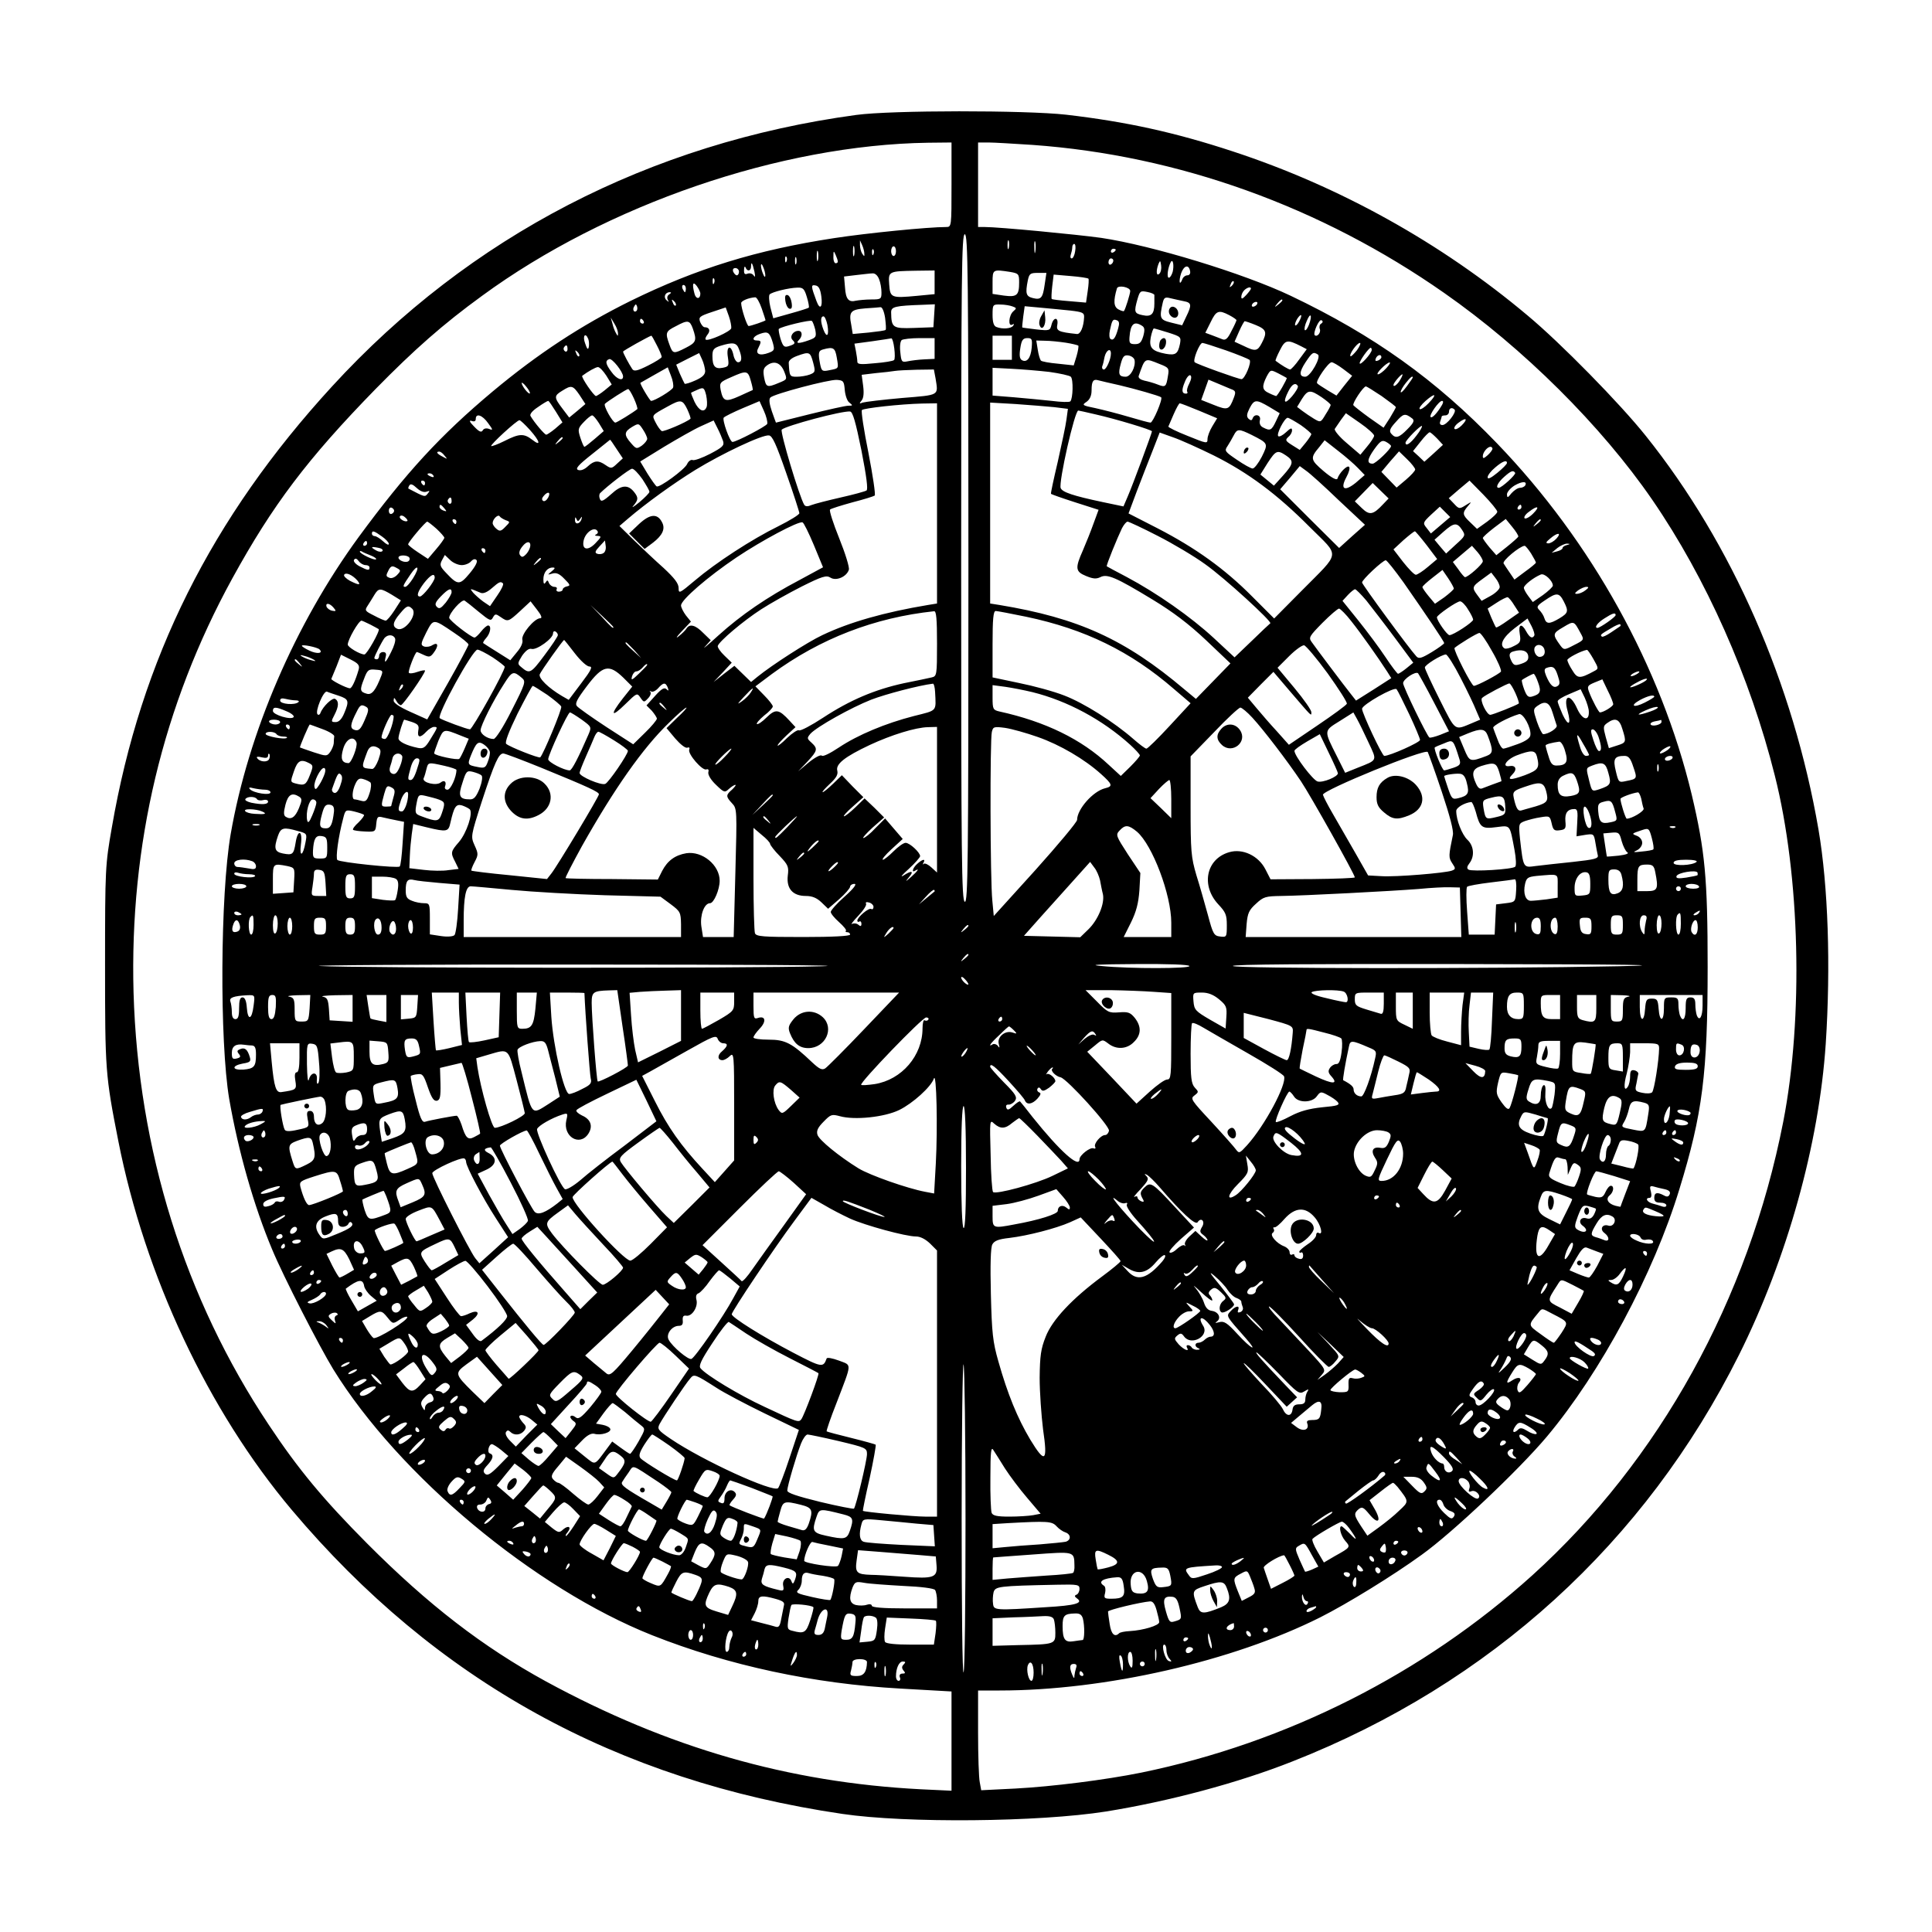 <?xml version="1.0" standalone="no"?>
<!DOCTYPE svg PUBLIC "-//W3C//DTD SVG 20010904//EN"
 "http://www.w3.org/TR/2001/REC-SVG-20010904/DTD/svg10.dtd">
<svg version="1.0" xmlns="http://www.w3.org/2000/svg"
 width="800pt" height="800pt" viewBox="0 0 800 800"
 preserveAspectRatio="xMidYMid meet">
<g transform="translate(0,800) scale(0.1,-0.1)"
fill="#000000" stroke="none">
<path d="M3545 7524 c-854 -116 -1600 -502 -2170 -1124 -500 -545 -792 -1130
-912 -1827 -27 -154 -28 -167 -28 -568 0 -437 1 -456 55 -730 110 -558 372
-1116 718 -1527 597 -708 1344 -1121 2280 -1259 264 -39 813 -34 1092 10 260
42 546 118 771 207 821 323 1461 906 1850 1684 199 399 331 871 359 1288 21
322 10 652 -30 887 -104 604 -358 1184 -715 1630 -106 133 -353 385 -490 499
-357 300 -778 534 -1220 679 -240 79 -441 123 -690 152 -169 19 -724 19 -870
-1z m395 -289 c0 -173 0 -175 -22 -175 -75 0 -327 -25 -464 -46 -321 -49 -570
-126 -843 -260 -204 -101 -383 -218 -571 -375 -216 -181 -358 -335 -555 -603
-263 -360 -457 -810 -530 -1231 -43 -250 -46 -855 -6 -1095 38 -218 102 -443
178 -624 46 -111 195 -401 253 -496 272 -440 832 -907 1320 -1101 318 -126
670 -201 1028 -221 l212 -12 0 -205 0 -206 -127 6 c-547 28 -1048 172 -1553
447 -261 143 -486 316 -740 571 -180 181 -285 307 -407 491 -349 524 -541
1140 -560 1790 -17 611 121 1190 409 1715 167 304 311 495 593 784 161 164
280 269 441 386 516 378 1236 625 1847 634 l97 1 0 -175z m335 165 c603 -43
1195 -256 1705 -613 328 -229 651 -550 862 -857 222 -323 405 -734 507 -1141
105 -415 119 -1003 35 -1434 -144 -735 -513 -1402 -1039 -1878 -451 -407
-1016 -693 -1619 -817 -148 -30 -370 -58 -522 -66 l-141 -7 -6 33 c-4 18 -7
111 -7 206 l0 174 89 0 c437 0 965 121 1328 303 111 56 300 172 420 259 127
91 401 350 518 489 223 266 442 674 549 1025 96 312 117 481 117 920 0 369
-11 481 -66 714 -127 528 -414 1047 -806 1454 -254 264 -510 447 -854 611
-195 93 -576 209 -785 240 -100 14 -424 45 -482 45 l-28 0 0 175 0 175 43 0
c23 0 105 -5 182 -10z m-265 -1755 c0 -1226 -2 -1384 -15 -1379 -13 5 -15 169
-15 1385 0 1219 2 1379 15 1379 13 0 15 -161 15 -1385z m167 1328 c-3 -10 -5
-4 -5 12 0 17 2 24 5 18 2 -7 2 -21 0 -30z m110 -15 c-2 -13 -4 -5 -4 17 -1
22 1 32 4 23 2 -10 2 -28 0 -40z m-708 -8 c1 -13 0 -13 -9 0 -5 8 -9 24 -9 35
l0 20 9 -20 c5 -11 9 -27 9 -35z m-42 -7 c-3 -10 -5 -2 -5 17 0 19 2 27 5 18
2 -10 2 -26 0 -35z m915 17 c-2 -16 -9 -30 -14 -30 -6 0 -7 7 -4 16 3 9 6 22
6 30 0 8 4 14 8 14 5 0 7 -13 4 -30z m-742 0 c0 -11 -4 -20 -10 -20 -5 0 -10
9 -10 20 0 11 5 20 10 20 6 0 10 -9 10 -20z m-323 -37 c-3 -10 -5 -2 -5 17 0
19 2 27 5 18 2 -10 2 -26 0 -35z m230 25 c-3 -8 -6 -5 -6 6 -1 11 2 17 5 13 3
-3 4 -12 1 -19z m1003 18 c0 -3 -4 -8 -10 -11 -5 -3 -10 -1 -10 4 0 6 5 11 10
11 6 0 10 -2 10 -4z m-1151 -48 c1 -5 -3 -8 -9 -8 -5 0 -10 12 -9 28 0 24 1
25 9 7 5 -11 9 -23 9 -27z m-212 0 c-3 -8 -6 -5 -6 6 -1 11 2 17 5 13 3 -3 4
-12 1 -19z m40 -10 c-3 -7 -5 -2 -5 12 0 14 2 19 5 13 2 -7 2 -19 0 -25z
m1313 13 c0 -6 -4 -13 -10 -16 -5 -3 -10 1 -10 9 0 9 5 16 10 16 6 0 10 -4 10
-9z m191 -54 c-13 -13 -15 11 -4 40 7 16 8 15 11 -6 2 -13 -1 -28 -7 -34z m55
8 c-4 -14 -11 -25 -16 -25 -10 0 -4 43 8 65 9 15 14 -14 8 -40z m-1732 0 c4
-20 3 -25 -3 -16 -5 8 -16 11 -25 8 -12 -5 -16 -1 -15 16 0 12 3 16 6 10 7
-19 23 -16 23 4 0 23 6 14 14 -22z m45 -15 c0 -9 -4 -8 -9 5 -5 11 -9 27 -9
35 0 9 4 8 9 -5 5 -11 9 -27 9 -35z m1759 17 c2 -10 -3 -17 -11 -17 -8 0 -18
-7 -21 -16 -12 -31 -16 -8 -5 25 12 33 32 37 37 8z m-1868 -2 c0 -8 -4 -15 -9
-15 -5 0 -11 7 -15 15 -3 9 0 15 9 15 8 0 15 -7 15 -15z m810 -44 l0 -49 -73
-7 c-107 -10 -111 -8 -115 47 -4 55 -3 55 111 57 l77 1 0 -49z m313 43 c35 -6
37 -9 37 -43 0 -54 -9 -62 -63 -55 l-47 7 0 48 c0 54 1 54 73 43z m-543 -30
c6 -14 10 -39 10 -55 0 -27 -2 -29 -42 -29 -24 0 -52 -3 -63 -5 -31 -8 -43 6
-46 55 l-4 45 50 6 c28 3 58 7 68 7 10 1 21 -8 27 -24z m686 -21 c-8 -57 -15
-66 -50 -57 -27 7 -31 18 -20 73 6 28 10 31 42 31 l35 0 -7 -47z m181 23 c2
-2 1 -25 -3 -51 l-7 -48 -70 6 c-38 3 -71 7 -72 9 -2 2 -1 25 2 52 l6 49 70
-6 c38 -3 71 -8 74 -11z m-1550 -18 c-3 -8 -6 -5 -6 6 -1 11 2 17 5 13 3 -3 4
-12 1 -19z m2144 -11 c-10 -9 -11 -8 -5 6 3 10 9 15 12 12 3 -3 0 -11 -7 -18z
m-2201 -33 c0 -23 -18 -24 -24 -1 -11 41 -7 54 9 33 8 -11 15 -25 15 -32z
m-60 21 c0 -8 -2 -15 -4 -15 -2 0 -6 7 -10 15 -3 8 -1 15 4 15 6 0 10 -7 10
-15z m561 -33 c6 -45 -6 -57 -20 -19 -23 62 -24 69 -4 65 13 -2 20 -15 24 -46z
m1279 23 c0 -11 -20 -76 -26 -83 -1 -2 -12 1 -23 7 -20 11 -21 36 -6 87 5 15
55 5 55 -11z m-1339 -25 c7 -22 10 -42 8 -44 -2 -2 -36 -13 -76 -24 l-71 -20
-12 46 c-6 25 -7 49 -3 53 10 10 78 27 115 28 23 1 29 -5 39 -39z m1839 35 c0
-3 -9 -15 -20 -27 -15 -16 -20 -18 -20 -7 0 8 5 20 12 27 12 12 28 16 28 7z
m-400 -27 c0 -5 0 -20 0 -35 0 -44 -13 -56 -49 -48 -34 7 -36 13 -21 66 10 34
12 36 41 30 16 -3 30 -9 29 -13z m-2009 3 c-8 -5 -10 -14 -6 -22 6 -11 5 -11
-5 -2 -14 12 -6 33 13 33 8 0 7 -3 -2 -9z m383 -58 c9 -26 16 -48 16 -49 0 -3
-61 -24 -70 -24 -7 0 -31 74 -31 95 0 9 30 22 58 24 6 1 18 -20 27 -46z m1747
30 c33 -6 35 -15 11 -64 l-17 -36 -45 11 c-48 12 -50 18 -35 84 5 20 10 23 32
17 14 -3 38 -9 54 -12z m-2103 -18 c-3 -3 -9 2 -12 12 -6 14 -5 15 5 6 7 -7
10 -15 7 -18z m2512 21 c0 -2 -8 -10 -17 -17 -16 -13 -17 -12 -4 4 13 16 21
21 21 13z m-105 -16 c-3 -5 -11 -10 -16 -10 -6 0 -7 5 -4 10 3 6 11 10 16 10
6 0 7 -4 4 -10z m-2569 -27 c-10 -10 -19 5 -10 18 6 11 8 11 12 0 2 -7 1 -15
-2 -18z m1232 -20 l-3 -48 -81 -3 c-88 -3 -93 1 -94 65 0 23 16 27 133 31 l48
2 -3 -47z m325 38 c17 -6 17 -8 3 -20 -19 -16 -23 -66 -4 -55 7 4 8 3 4 -4 -8
-13 -45 -16 -70 -6 -11 4 -16 19 -16 50 0 43 1 44 33 43 17 0 40 -4 50 -8z
m-1165 -90 c-3 -14 -97 -56 -106 -47 -3 3 1 12 8 21 13 16 7 30 -12 30 -6 0
-14 10 -19 22 -7 20 -2 24 49 41 l57 19 13 -36 c7 -20 11 -42 10 -50z m637 43
c3 -25 5 -48 2 -50 -2 -3 -34 -7 -70 -11 l-66 -6 -6 37 c-11 55 -3 64 57 69
29 2 58 4 64 5 7 1 15 -18 19 -44z m768 30 c50 -6 57 -9 56 -28 -2 -40 -15
-71 -30 -69 -76 8 -86 13 -81 38 6 33 -16 33 -24 0 -6 -24 -8 -25 -63 -19 -31
4 -57 7 -58 8 -1 1 1 21 4 45 l6 43 66 -6 c36 -3 92 -9 124 -12z m657 -19 c17
-9 30 -18 30 -21 0 -2 -9 -23 -21 -45 -15 -31 -24 -39 -37 -34 -9 4 -29 11
-44 17 l-27 10 22 44 c23 48 33 52 77 29z m290 -25 c-6 -12 -14 -20 -17 -17
-2 3 1 14 8 26 17 26 24 19 9 -9z m40 -15 c-6 -15 -13 -25 -17 -22 -3 4 0 21
8 38 16 39 24 24 9 -16z m-1994 0 c8 -44 -2 -57 -16 -21 -13 34 -13 56 0 56 5
0 12 -16 16 -35z m-867 -35 c0 -13 -1 -13 -8 0 -5 8 -12 26 -15 40 l-7 25 15
-25 c9 -14 15 -32 15 -40z m106 50 c3 -5 1 -10 -4 -10 -6 0 -11 5 -11 10 0 6
2 10 4 10 3 0 8 -4 11 -10z m711 -36 c5 -29 3 -32 -27 -43 -42 -15 -56 -14
-41 1 16 16 15 38 -2 38 -22 0 -38 -24 -24 -38 13 -13 11 -17 -18 -26 -17 -5
-22 0 -32 31 -6 20 -9 39 -7 41 10 10 131 39 137 33 4 -4 10 -21 14 -37z
m1254 6 c-11 -40 -20 -51 -31 -44 -6 3 -7 20 -3 37 9 42 12 47 28 41 11 -4 12
-13 6 -34z m841 20 c-7 -3 -9 -14 -6 -22 6 -15 -11 -35 -21 -26 -8 9 18 68 28
62 7 -4 6 -9 -1 -14z m-2602 -21 c17 -49 14 -57 -29 -79 -51 -26 -54 -26 -68
13 -18 49 -16 55 26 76 50 27 58 26 71 -10z m2331 15 c44 -18 48 -30 25 -74
-18 -35 -27 -36 -76 -12 l-37 17 19 43 c10 23 21 42 23 42 3 0 24 -7 46 -16z
m-471 -3 c11 -7 12 -17 5 -43 -8 -26 -15 -33 -34 -33 -21 0 -25 4 -23 29 4 55
19 68 52 47z m108 -28 c53 -17 54 -18 49 -47 -9 -42 -18 -48 -59 -41 -57 11
-70 25 -62 68 4 20 10 37 13 37 3 0 30 -8 59 -17z m-1637 -42 c8 -29 7 -33
-17 -42 -37 -14 -57 -5 -43 20 13 26 13 31 -5 31 -25 0 -17 18 13 28 32 11 39
6 52 -37z m-764 15 c3 -8 4 -23 2 -33 -3 -13 -7 -9 -15 15 -12 31 1 48 13 18z
m284 -26 c11 -21 20 -43 20 -48 0 -4 -25 -20 -57 -36 -44 -22 -58 -25 -65 -14
-14 21 -38 66 -38 72 0 4 106 63 117 66 2 0 12 -18 23 -40z m1470 -10 l0 -50
-40 0 -40 0 0 50 0 50 40 0 40 0 0 -50z m-487 -2 c3 -24 3 -46 -1 -49 -4 -4
-40 -10 -79 -13 -60 -6 -73 -5 -73 7 0 8 -3 28 -6 44 l-6 30 74 10 c40 6 76
11 79 12 4 0 9 -18 12 -41z m167 -1 l0 -43 -42 -2 c-24 -1 -55 -5 -69 -8 -25
-5 -27 -3 -31 38 -3 24 0 46 6 50 6 4 39 8 74 8 l62 0 0 -43z m402 3 c-4 -43
-20 -63 -41 -51 -9 6 -11 20 -6 50 5 33 11 41 29 41 19 0 21 -4 18 -40z m141
21 c26 -4 49 -10 52 -12 2 -3 -1 -22 -7 -43 l-12 -39 -65 7 c-35 3 -68 9 -71
13 -4 5 -10 25 -13 46 l-6 37 37 -1 c20 0 58 -4 85 -8z m975 -15 l23 -12 -31
-42 c-16 -23 -34 -42 -38 -42 -6 0 -35 17 -60 36 -2 1 6 21 18 44 22 44 31 45
88 16z m-2328 -12 c14 -35 12 -54 -4 -54 -7 0 -16 14 -19 30 -10 46 -31 38
-23 -9 5 -36 4 -39 -22 -44 -31 -6 -42 6 -42 49 0 26 5 33 33 42 52 16 67 14
77 -14z m2017 -5 c48 -17 92 -35 97 -39 10 -10 -20 -80 -33 -80 -13 0 -185 62
-194 70 -9 8 20 80 32 80 5 0 49 -14 98 -31z m542 1 c-13 -16 -25 -28 -27 -25
-7 7 27 55 39 55 5 0 0 -13 -12 -30z m-3269 4 c0 -8 -5 -12 -10 -9 -6 4 -8 11
-5 16 9 14 15 11 15 -7z m1115 -35 c8 -47 9 -44 -31 -52 -29 -6 -32 -4 -38 25
-9 47 -7 56 12 61 43 12 50 7 57 -34z m2215 32 c0 -14 -49 -68 -50 -55 0 11
38 64 46 64 2 0 4 -4 4 -9z m-3282 -26 c-3 -3 -9 2 -12 12 -6 14 -5 15 5 6 7
-7 10 -15 7 -18z m2202 11 c0 -24 -19 -66 -29 -66 -6 0 -9 6 -7 13 3 6 7 24
10 40 7 28 26 38 26 13z m-1680 -72 c0 -15 -11 -26 -40 -39 -22 -10 -42 -16
-45 -14 -2 3 -11 22 -20 42 l-15 37 47 24 48 24 12 -26 c7 -15 12 -36 13 -48z
m447 35 c10 -38 9 -41 -14 -50 -13 -5 -38 -9 -54 -9 -29 0 -30 2 -33 57 -1 10
12 21 34 29 52 19 55 17 67 -27z m2090 33 c15 -10 -31 -92 -52 -92 -26 0 -26
19 1 60 28 42 32 44 51 32z m-759 -23 c5 -28 -16 -69 -37 -69 -28 0 -32 11
-20 54 8 30 14 37 32 34 12 -2 23 -10 25 -19z m1022 12 c0 -5 -7 -11 -14 -14
-10 -4 -13 -1 -9 9 6 15 23 19 23 5z m-3140 -80 c0 -21 -27 -11 -48 19 -25 33
-27 47 -9 53 12 4 57 -53 57 -72z m2221 52 c39 -15 41 -18 35 -51 -7 -44 -10
-47 -43 -34 -15 6 -40 13 -55 16 -16 4 -25 11 -23 19 27 77 24 75 86 50z
m-1554 -31 c13 -33 13 -33 -21 -47 -50 -21 -54 -19 -62 22 -5 29 -3 39 12 50
29 21 56 12 71 -25z m2315 10 l37 -28 -33 -41 -32 -41 -37 22 c-21 13 -40 25
-43 29 -8 8 46 87 60 87 6 0 28 -13 48 -28z m178 3 c-13 -14 -28 -25 -34 -25
-13 0 35 49 48 49 5 1 -1 -10 -14 -24z m-3229 -31 l22 -36 -29 -24 c-16 -13
-32 -23 -36 -24 -9 0 -63 79 -57 84 24 18 56 36 65 36 7 0 22 -16 35 -36z
m276 -49 c-5 -12 -76 -55 -91 -55 -5 0 -48 72 -44 75 2 1 28 16 58 33 l55 31
13 -34 c8 -19 12 -42 9 -50z m1558 65 c43 -6 84 -15 89 -20 11 -11 9 -90 -2
-102 -4 -4 -38 -3 -77 2 -38 4 -109 11 -157 15 l-88 7 0 57 0 58 78 -4 c42 -2
113 -8 157 -13z m-471 -27 c11 -72 20 -68 -139 -81 -80 -7 -153 -16 -163 -19
-14 -6 -15 -4 -4 9 8 10 10 31 6 61 l-6 45 58 7 c33 3 68 7 79 9 11 2 52 4 91
5 l71 1 7 -37z m1454 2 c3 -3 -38 -75 -44 -75 -1 0 -15 5 -29 12 -29 13 -31
27 -10 69 16 29 16 29 48 13 18 -9 33 -18 35 -19z m-2219 -12 c6 -20 9 -37 8
-38 -1 0 -26 -12 -55 -25 -58 -26 -68 -23 -78 26 -5 29 -3 32 43 52 65 29 70
28 82 -15z m1816 -10 c-8 -15 -12 -30 -9 -35 3 -4 1 -8 -5 -8 -18 0 -19 15 -5
48 7 19 18 31 23 28 6 -4 4 -17 -4 -33z m875 18 c-11 -21 -30 -37 -30 -25 0 8
30 44 37 44 2 0 -1 -9 -7 -19z m50 6 c0 -2 -11 -18 -25 -37 -14 -19 -25 -29
-25 -23 0 6 9 22 21 37 18 23 29 32 29 23z m-2352 -52 c2 -22 10 -46 19 -52
15 -12 15 -13 -4 -13 -12 0 -83 -16 -160 -35 -76 -19 -139 -35 -140 -35 0 0
-8 21 -17 47 -10 30 -13 50 -6 57 15 15 242 75 275 73 27 -2 30 -5 33 -42z
m1137 20 c64 -15 166 -44 173 -50 8 -7 -34 -105 -44 -105 -6 0 -46 11 -90 24
-44 13 -106 29 -138 36 -55 11 -57 13 -37 26 14 10 21 26 21 48 0 38 7 48 29
41 9 -2 48 -12 86 -20z m462 -16 c20 -7 21 -12 12 -36 -19 -50 -25 -53 -82
-30 l-53 21 15 42 15 42 36 -15 c19 -8 45 -19 57 -24z m-2903 -18 c-5 -5 -33
30 -34 43 0 4 9 -2 19 -15 11 -13 17 -26 15 -28z m3180 31 c3 -5 -8 -24 -24
-43 -32 -37 -39 -26 -15 21 15 30 29 37 39 22z m-2974 -38 l24 -37 -33 -28
-34 -28 -28 37 c-35 46 -36 53 -1 74 38 24 44 23 72 -18z m526 -49 c-10 -26
-32 -16 -50 21 -9 20 -16 37 -14 38 2 1 14 7 28 13 23 10 26 8 34 -23 4 -19 5
-41 2 -49z m2795 45 c32 -23 59 -43 59 -46 0 -2 -11 -22 -25 -45 l-26 -40 -60
42 c-33 24 -62 47 -65 51 -5 8 41 78 52 78 3 0 32 -18 65 -40z m-3096 -10 c10
-22 16 -42 14 -44 -17 -14 -85 -56 -91 -56 -11 0 -51 71 -43 78 10 10 89 61
96 61 3 1 14 -17 24 -39z m2848 5 c20 -14 37 -28 37 -32 0 -3 -9 -21 -21 -39
-20 -34 -21 -34 -48 -18 -15 9 -37 24 -49 33 l-21 16 20 33 c25 39 34 39 82 7z
m442 -25 c-15 -16 -32 -27 -36 -24 -5 3 6 18 24 34 41 36 50 29 12 -10z
m-3613 -35 l27 -44 -30 -26 c-17 -14 -34 -25 -37 -25 -7 0 -50 51 -65 77 -5 7
7 22 30 37 21 15 40 26 43 26 3 0 17 -21 32 -45z m544 10 c9 -20 15 -37 13
-39 -17 -15 -112 -55 -119 -51 -6 4 -17 19 -25 35 -16 32 -19 29 50 67 54 30
61 29 81 -12z m331 -60 c-4 -10 -128 -75 -144 -75 -11 0 -44 93 -36 101 5 5
41 23 79 39 l69 29 18 -40 c10 -22 16 -46 14 -54z m2079 70 l43 -26 -16 -34
c-18 -38 -24 -40 -53 -25 -12 6 -16 17 -13 30 6 22 -22 29 -30 8 -3 -10 -8
-10 -17 -2 -9 9 -8 19 4 43 20 38 27 38 82 6z m715 8 c-20 -34 -41 -56 -47
-50 -8 7 34 67 47 67 6 0 6 -7 0 -17z m-2091 -408 l0 -414 -37 -6 c-180 -30
-325 -71 -438 -125 -60 -28 -209 -124 -268 -172 l-27 -22 -34 33 -35 34 -43
-33 -43 -34 38 40 37 40 -30 29 c-17 16 -29 34 -28 40 5 19 107 105 180 152
37 24 112 66 167 94 86 43 103 48 120 37 24 -15 67 4 76 33 3 10 -15 68 -40
130 -25 62 -42 115 -38 119 4 4 46 17 93 30 47 12 88 25 92 28 4 4 -8 84 -26
177 -19 94 -31 173 -27 177 7 8 161 25 249 27 l62 1 0 -415z m486 399 l56 -7
-6 -44 c-3 -25 -20 -103 -36 -175 -17 -72 -30 -132 -28 -133 2 -2 47 -18 100
-35 l97 -31 -21 -57 c-11 -31 -31 -81 -44 -111 -33 -74 -31 -88 13 -106 29
-12 42 -13 59 -5 28 15 64 0 217 -93 84 -51 149 -100 221 -168 l101 -96 -72
-74 -71 -73 -47 39 c-246 208 -440 296 -767 350 l-38 6 0 416 0 416 105 -6
c58 -4 130 -10 161 -13z m600 -15 l74 -31 -20 -33 c-11 -18 -20 -42 -20 -53 0
-20 -3 -19 -82 13 -46 18 -82 36 -80 39 1 3 11 26 22 51 11 25 22 45 25 45 4
0 40 -14 81 -31z m1057 5 c10 -10 -32 -64 -50 -64 -10 0 -13 6 -9 16 3 9 6 18
6 20 0 2 7 4 15 4 8 0 15 7 15 15 0 15 12 20 23 9z m-2456 -169 c21 -108 28
-162 21 -166 -6 -4 -54 -17 -107 -29 -53 -12 -107 -26 -120 -31 -16 -7 -26 -7
-31 1 -20 33 -101 303 -93 311 16 16 251 79 283 75 11 -1 23 -43 47 -161z
m970 149 c84 -19 233 -64 233 -70 0 -7 -80 -223 -100 -269 l-18 -42 -86 18
c-123 26 -167 41 -174 58 -9 24 58 321 73 321 2 0 34 -7 72 -16z m1153 -88 c0
-6 -13 -26 -29 -45 l-28 -34 -56 48 c-31 26 -53 53 -50 59 4 6 16 23 26 38
l20 27 59 -41 c32 -22 58 -46 58 -52z m158 71 c10 -8 6 -18 -20 -44 -35 -36
-49 -40 -67 -19 -10 11 -6 22 20 50 30 34 37 36 67 13z m-3827 -19 c21 -28 21
-31 4 -24 -11 4 -22 2 -26 -6 -6 -10 -15 -6 -36 16 -19 19 -22 27 -10 23 11
-4 17 -1 17 8 0 26 28 16 51 -17z m459 0 l20 -33 -37 -32 c-21 -18 -40 -33
-43 -33 -3 0 -10 17 -17 38 -11 34 -10 39 15 65 14 15 29 27 34 27 5 0 17 -15
28 -32z m2906 -8 c24 -17 44 -34 44 -38 -1 -4 -11 -20 -24 -36 l-24 -29 -32
20 c-27 17 -29 21 -16 33 9 7 16 19 16 28 0 12 -6 10 -25 -8 -14 -13 -28 -20
-32 -16 -9 8 26 76 39 76 5 0 29 -14 54 -30z m666 -2 c-12 -12 -25 -18 -29
-14 -4 4 3 16 17 26 32 24 40 16 12 -12z m-3858 -18 c42 -47 48 -71 10 -41
-35 27 -54 26 -115 -5 -28 -14 -53 -23 -55 -21 -5 5 106 107 117 107 4 0 23
-18 43 -40z m800 -46 c6 -19 -2 -26 -53 -53 -33 -17 -66 -29 -73 -26 -7 3 -18
-5 -23 -17 -11 -23 -115 -99 -126 -92 -4 2 -21 26 -38 53 l-30 50 99 61 c55
33 123 72 152 85 l53 24 16 -32 c9 -17 19 -42 23 -53z m-314 9 c0 -6 -10 -19
-22 -28 -22 -15 -24 -14 -45 10 -30 34 -29 47 4 67 27 16 28 16 45 -10 10 -15
18 -32 18 -39z m3185 13 c-25 -33 -45 -46 -45 -29 0 10 63 74 68 69 2 -3 -8
-21 -23 -40z m-682 3 c69 -35 69 -35 42 -90 -14 -27 -31 -49 -38 -49 -7 0 -36
16 -65 36 -50 34 -53 37 -39 57 8 12 19 32 26 45 14 27 21 27 74 1z m-157 -85
c142 -71 262 -160 397 -296 127 -127 131 -98 -34 -265 l-113 -114 -91 91
c-114 115 -236 202 -391 282 l-121 62 34 91 c19 49 48 125 65 167 l30 77 56
-20 c32 -11 107 -45 168 -75z m925 70 l24 -26 -38 -35 -39 -35 -23 22 -24 22
31 39 c17 22 34 39 38 39 4 0 17 -12 31 -26z m-2695 -144 c30 -85 54 -160 54
-165 0 -6 -39 -30 -87 -54 -110 -54 -259 -151 -346 -225 -64 -54 -67 -55 -67
-31 0 19 -17 41 -62 83 -35 31 -90 83 -123 115 l-60 59 35 30 c76 65 190 147
279 202 111 68 278 147 305 143 14 -1 30 -36 72 -157z m-926 146 c0 -2 -8 -10
-17 -17 -16 -13 -17 -12 -4 4 13 16 21 21 21 13z m223 -45 l26 -39 -24 -22
c-22 -21 -25 -21 -47 -6 -30 21 -47 20 -74 -5 -14 -13 -29 -19 -40 -15 -13 5
0 20 57 65 41 33 75 60 75 60 1 1 13 -16 27 -38z m3071 -80 l27 -28 -37 -32
c-47 -38 -66 -27 -39 23 11 20 16 39 11 43 -8 8 -41 -26 -48 -49 -3 -8 -25 4
-57 31 -55 47 -57 54 -18 100 l22 28 56 -44 c30 -23 68 -56 83 -72z m136 92
c0 -12 -64 -73 -76 -73 -25 0 -23 18 6 59 26 36 33 40 50 31 11 -6 20 -14 20
-17z m420 -11 c0 -5 -9 -17 -20 -27 -16 -14 -20 -15 -20 -4 0 16 19 39 32 39
4 0 8 -4 8 -8z m-4339 -29 c13 -15 12 -15 -8 -4 -24 12 -29 21 -14 21 5 0 15
-7 22 -17z m3484 1 c33 -22 32 -34 -12 -83 l-38 -42 -28 23 -28 23 30 48 c34
52 40 55 76 31z m535 -58 c0 -6 -18 -25 -39 -43 l-38 -32 -32 33 -31 32 36 43
37 42 33 -32 c19 -18 34 -38 34 -43z m380 27 c0 -5 -18 -23 -40 -41 -27 -22
-40 -28 -40 -18 0 8 14 26 31 40 30 26 49 33 49 19z m-697 -154 l109 -102 -54
-48 -53 -48 -122 121 -122 122 41 48 40 48 26 -19 c15 -10 76 -65 135 -122z
m-2883 87 c16 -25 30 -48 29 -53 0 -4 -19 -24 -42 -43 -23 -19 -34 -25 -24
-14 20 24 21 33 4 55 -26 34 -54 32 -96 -7 -34 -30 -42 -33 -47 -20 -4 9 -3
20 1 24 29 29 122 101 132 101 7 1 26 -19 43 -43z m3614 26 c4 -7 -56 -62 -68
-62 -15 0 -3 23 22 45 29 26 38 29 46 17z m-4479 -12 c3 -6 -1 -7 -9 -4 -18 7
-21 14 -7 14 6 0 13 -4 16 -10z m-35 -30 c0 -5 -2 -10 -4 -10 -3 0 -8 5 -11
10 -3 6 -1 10 4 10 6 0 11 -4 11 -10z m4440 -119 c0 -6 -19 -24 -42 -41 l-42
-30 -28 27 c-33 31 -34 39 -10 67 17 20 17 20 -9 4 -25 -16 -28 -16 -48 6
l-22 23 43 37 43 36 58 -59 c31 -32 57 -64 57 -70z m115 108 c-4 -5 -13 -9
-21 -9 -9 0 -24 -10 -35 -22 -16 -20 -18 -21 -19 -5 0 9 14 26 32 37 31 18 54
18 43 -1z m-4549 -25 c14 5 15 4 5 -8 -12 -15 -11 -15 -80 21 -1 1 0 7 4 13 5
8 14 5 31 -11 14 -13 29 -19 40 -15z m3961 -52 c-41 -44 -56 -47 -88 -16 l-29
28 37 38 37 38 33 -32 33 -32 -23 -24z m-3457 28 c-6 -11 -15 -18 -21 -14 -6
4 -6 11 2 20 17 21 31 17 19 -6z m-400 -16 c0 -8 -5 -12 -10 -9 -6 4 -8 11 -5
16 9 14 15 11 15 -7z m-30 -29 c11 -13 10 -14 -4 -9 -9 3 -16 10 -16 15 0 13
6 11 20 -6z m4460 5 c0 -5 -5 -10 -11 -10 -5 0 -7 5 -4 10 3 6 8 10 11 10 2 0
4 -4 4 -10z m-4668 -15 c0 -5 -5 -11 -11 -13 -6 -2 -11 4 -11 13 0 9 5 15 11
13 6 -2 11 -8 11 -13z m4333 -60 l-40 -34 -17 22 c-17 21 -17 23 18 56 l36 33
22 -22 21 -21 -40 -34z m383 48 c-15 -15 -31 -23 -35 -19 -4 4 3 16 17 26 37
29 49 24 18 -7z m-4661 -30 c-8 -7 -37 9 -31 19 3 5 12 4 20 -3 8 -6 13 -14
11 -16z m407 3 c19 -7 19 -7 -2 -28 -17 -18 -23 -19 -36 -8 -9 7 -16 18 -16
24 0 17 23 38 29 28 3 -5 15 -12 25 -16z m308 5 c8 12 9 12 6 0 -6 -22 -28
-25 -27 -4 0 12 2 14 6 4 5 -11 7 -11 15 0z m-512 -11 c0 -5 -2 -10 -4 -10 -3
0 -8 5 -11 10 -3 6 -1 10 4 10 6 0 11 -4 11 -10z m4397 -62 c-1 -3 -22 -22
-47 -42 l-44 -35 -28 32 c-15 18 -27 35 -28 39 0 4 21 23 47 43 l48 36 27 -33
c15 -18 26 -36 25 -40z m93 68 c0 -2 -8 -10 -17 -17 -16 -13 -17 -12 -4 4 13
16 21 21 21 13z m-4572 -36 c17 -16 32 -33 32 -37 -1 -5 -16 -26 -34 -47 l-34
-40 -41 27 c-23 15 -41 30 -41 33 0 9 72 94 79 94 3 0 21 -14 39 -30z m1562
-67 l38 -92 -96 -52 c-137 -72 -244 -146 -337 -230 -44 -40 -69 -61 -56 -47
l24 27 -31 30 c-32 33 -56 39 -69 19 -4 -7 -19 -22 -33 -33 -14 -11 -8 -1 13
21 l38 40 -21 26 c-11 15 -20 33 -20 41 0 23 111 119 230 199 103 69 256 151
273 145 5 -1 26 -44 47 -94z m1424 38 c63 -32 152 -85 196 -117 82 -58 279
-239 270 -245 -3 -2 -38 -35 -77 -73 l-71 -68 -86 80 c-94 87 -235 186 -361
253 -44 23 -81 43 -82 44 -4 2 45 121 63 158 8 15 18 27 23 27 5 0 61 -26 125
-59z m1260 25 c15 -23 14 -25 -26 -61 l-40 -37 -24 28 -24 29 37 33 c43 38 56
40 77 8z m-3580 -5 c4 -5 0 -12 -6 -14 -7 -3 -4 -6 6 -6 18 -1 17 -4 -9 -31
-32 -33 -57 -26 -48 13 8 34 45 58 57 38z m-893 -22 c16 -11 29 -25 29 -31 0
-7 -10 -2 -23 10 -13 12 -29 22 -35 22 -7 0 -12 5 -12 10 0 15 9 12 41 -11z
m4327 -37 l43 -57 -38 -32 c-21 -18 -43 -32 -50 -33 -7 0 -30 24 -53 53 l-40
52 41 38 c23 20 44 37 48 37 3 -1 25 -27 49 -58z m537 28 c-10 -11 -25 -20
-34 -20 -12 1 -10 5 8 20 30 26 49 26 26 0z m-4925 -20 c0 -5 -5 -10 -11 -10
-5 0 -7 5 -4 10 3 6 8 10 11 10 2 0 4 -4 4 -10z m666 -35 c-9 -14 -21 -23 -26
-20 -15 9 -12 26 7 47 25 28 40 6 19 -27z m313 -5 c-7 -5 -18 -6 -26 -3 -11 4
-9 11 9 30 l23 25 3 -22 c2 -13 -2 -26 -9 -30z m3989 33 c-10 -2 -18 -8 -18
-13 0 -4 -10 -10 -22 -13 l-23 -6 24 20 c13 10 31 18 40 18 14 -1 13 -2 -1 -6z
m-4904 -24 c-3 -5 -14 -5 -25 1 -26 14 -24 18 6 12 14 -2 22 -8 19 -13z m4556
-43 c0 -12 -61 -66 -74 -66 -2 0 -15 14 -27 32 l-23 31 40 34 39 33 23 -26
c12 -14 22 -31 22 -38z m200 32 c11 -18 20 -35 20 -38 -1 -3 -21 -20 -45 -37
l-44 -33 -19 28 c-10 15 -22 32 -26 39 -6 11 66 71 87 73 4 0 16 -15 27 -32z
m-4330 12 c0 -5 -2 -10 -4 -10 -3 0 -8 5 -11 10 -3 6 -1 10 4 10 6 0 11 -4 11
-10z m-475 -20 c15 -6 25 -13 22 -16 -6 -6 -67 23 -67 32 0 3 4 3 9 0 4 -3 21
-10 36 -16z m160 -9 c3 -5 1 -12 -4 -15 -12 -8 -41 3 -41 15 0 12 37 12 45 0z
m217 -31 c14 0 31 7 38 15 9 10 17 12 23 6 6 -6 -4 -26 -28 -55 -42 -50 -49
-50 -98 2 -25 26 -27 33 -17 52 l12 22 22 -21 c12 -12 34 -21 48 -21z m-398 0
c9 0 16 -4 16 -10 0 -13 -6 -13 -41 5 -17 9 -27 21 -23 27 5 7 11 6 19 -5 7
-10 20 -17 29 -17z m726 26 c0 -2 -8 -10 -17 -17 -16 -13 -17 -12 -4 4 13 16
21 21 21 13z m3572 -98 c92 -132 168 -244 168 -251 0 -3 -23 -20 -51 -37 -43
-26 -54 -29 -64 -18 -29 31 -225 298 -225 306 0 12 86 92 98 92 5 0 38 -42 74
-92z m-4167 32 c-9 -10 -23 -16 -31 -13 -17 6 -17 9 -4 34 9 16 15 17 31 8 19
-10 20 -12 4 -29z m65 -15 c-12 -19 -26 -35 -32 -35 -12 0 -10 5 22 52 31 46
40 31 10 -17z m574 29 c-18 -15 -18 -15 3 -9 17 5 30 -1 50 -22 24 -24 26 -28
11 -31 -10 -2 -18 -8 -18 -13 0 -5 -7 -9 -16 -9 -8 0 -12 5 -9 10 3 6 -1 10
-10 10 -8 0 -18 7 -22 16 -5 13 -7 13 -14 2 -6 -9 -9 -5 -9 13 0 28 16 49 39
49 11 0 10 -4 -5 -16z m3736 -71 c0 -4 -18 -20 -39 -36 l-39 -27 -26 31 c-14
17 -26 34 -26 38 0 4 19 21 42 39 l41 32 24 -35 c12 -18 23 -38 23 -42z
m-4540 33 c16 -20 7 -20 -31 -1 -16 9 -27 20 -24 25 7 12 35 -1 55 -24z m4730
-27 c0 -8 -17 -25 -37 -36 l-38 -21 -17 23 c-24 32 -23 36 20 67 l37 27 17
-22 c10 -12 18 -29 18 -38z m220 6 c0 -5 -19 -23 -41 -39 l-42 -29 -18 24
c-10 13 -19 29 -19 35 0 11 39 42 70 55 15 7 50 -26 50 -46z m-4630 33 c0 -15
-49 -78 -61 -78 -16 0 -10 20 17 56 27 34 44 43 44 22z m283 -24 c3 -4 -7 -26
-24 -50 l-30 -44 -28 19 c-15 11 -34 28 -42 37 -15 19 -16 19 32 -1 10 -4 27
3 45 19 31 27 37 30 47 20z m4481 -29 c-10 -8 -26 -14 -34 -14 -11 0 -10 3 4
14 11 8 27 15 35 15 11 0 10 -4 -5 -15z m-4941 -18 l37 -23 -27 -42 c-15 -23
-31 -42 -36 -42 -4 0 -26 9 -48 21 -38 19 -40 21 -26 42 8 12 20 32 28 45 17
28 25 27 72 -1z m247 11 c0 -7 -11 -26 -24 -43 -20 -24 -27 -28 -37 -18 -10
10 -7 19 16 43 31 32 45 38 45 18z m3788 -35 c21 -27 74 -95 117 -153 l77
-104 -28 -23 c-16 -13 -32 -23 -35 -23 -3 0 -27 31 -52 69 -25 38 -76 106
-112 151 l-66 82 22 24 c12 13 26 24 30 24 4 0 25 -21 47 -47z m817 -3 c21
-41 19 -48 -17 -70 -42 -25 -55 -25 -63 0 -3 11 -13 26 -21 34 -13 13 -10 18
23 40 48 33 59 33 78 -4z m-205 -16 l20 -31 -46 -32 c-25 -18 -47 -31 -49 -29
-3 2 -11 21 -20 41 l-15 37 37 24 c21 14 42 24 46 23 4 -1 17 -16 27 -33z
m-4287 -28 c44 -36 50 -39 58 -23 9 16 12 16 32 2 30 -21 32 -20 81 25 l43 40
27 -35 c18 -23 22 -35 13 -35 -24 0 -80 -67 -74 -89 3 -12 -5 -31 -23 -52
l-27 -33 -54 34 c-30 19 -56 35 -58 37 -2 2 3 11 12 21 18 20 23 52 8 52 -5 0
-18 -11 -29 -25 -11 -14 -23 -25 -27 -25 -13 0 -105 71 -105 82 0 19 52 78 64
71 6 -4 33 -25 59 -47z m4096 10 c12 -18 21 -37 21 -42 0 -10 -82 -64 -98 -64
-10 0 -52 60 -52 74 0 9 82 66 96 66 7 0 22 -15 33 -34z m-4698 8 c12 -14 11
-16 -5 -13 -11 2 -21 10 -24 17 -5 17 13 15 29 -4z m326 -5 c23 -23 -30 -95
-61 -83 -23 9 -20 28 10 63 28 34 35 36 51 20z m833 -76 c0 -8 -9 0 -50 45
l-45 47 48 -45 c26 -24 47 -45 47 -47z m3056 24 c39 -49 110 -149 148 -208
l17 -27 -73 -47 -73 -46 -22 28 c-28 35 -143 188 -162 215 -13 18 -9 24 45 79
32 32 63 59 69 59 5 -1 29 -24 51 -53z m-1716 -92 c0 -131 -1 -135 -22 -140
-13 -3 -64 -14 -115 -24 -120 -26 -224 -70 -335 -143 -49 -32 -94 -56 -100
-52 -5 3 -27 -11 -49 -32 -21 -21 -39 -35 -39 -31 0 5 17 23 37 42 l37 34 -24
26 c-45 49 -58 51 -96 14 -18 -18 -36 -30 -40 -27 -3 3 11 19 30 35 20 15 36
32 36 38 0 5 -16 26 -36 46 l-36 37 68 51 c200 147 426 234 672 260 9 1 12
-32 12 -134z m370 111 c242 -51 431 -143 611 -299 l69 -59 -87 -94 c-48 -52
-91 -94 -96 -94 -5 0 -29 18 -54 40 -80 70 -205 149 -286 180 -43 17 -128 40
-188 52 l-109 23 0 137 c0 104 3 138 13 138 6 0 64 -11 127 -24z m2440 7 c0
-8 -65 -53 -75 -53 -15 0 -1 21 28 39 34 22 47 26 47 14z m-337 -85 c-8 -14
-19 -8 -33 17 -19 36 -34 31 -27 -10 5 -31 3 -37 -24 -50 -16 -9 -34 -13 -39
-10 -23 14 -7 46 42 84 l53 40 17 -32 c9 -18 14 -35 11 -39z m-4820 46 c18 -9
33 -18 35 -19 7 -6 -49 -105 -59 -105 -18 0 -69 30 -69 41 0 20 45 99 57 99 2
0 18 -7 36 -16z m347 -34 c33 -22 60 -44 60 -49 0 -4 -38 -76 -85 -159 l-86
-151 -69 31 c-45 20 -70 37 -70 47 1 14 2 14 11 -1 5 -10 14 -18 19 -18 9 0
100 131 100 143 0 3 -14 1 -31 -5 -16 -6 -33 -8 -36 -4 -5 5 26 86 33 86 2 0
15 -5 29 -12 22 -10 27 -9 40 8 22 29 20 47 -4 33 -10 -7 -26 -9 -35 -6 -15 6
-14 12 9 58 30 58 28 58 115 -1z m4665 -2 c15 -27 15 -28 -27 -49 -40 -21 -42
-21 -56 -3 -34 47 -34 51 11 77 45 27 44 27 72 -25z m164 29 c-2 -1 -19 -13
-37 -25 -19 -13 -36 -21 -39 -18 -8 7 -6 9 37 34 19 12 36 19 39 17 2 -3 2 -6
0 -8z m-4399 -37 c0 -5 -25 -43 -56 -84 -56 -75 -61 -78 -96 -48 -16 13 -15
16 4 47 15 21 28 31 39 28 21 -6 89 43 89 64 0 8 5 11 10 8 6 -3 10 -10 10
-15z m3868 -66 c24 -41 40 -79 37 -85 -7 -10 -99 -59 -112 -59 -10 0 -86 150
-80 157 13 12 93 62 103 62 5 1 29 -33 52 -75z m-4542 52 c3 -8 -4 -32 -16
-55 -22 -45 -31 -53 -23 -21 4 14 0 20 -11 20 -9 0 -16 -7 -16 -15 0 -8 -4
-15 -10 -15 -5 0 -10 2 -10 5 0 8 31 68 42 83 14 16 37 15 44 -2z m744 -61
c24 -31 50 -55 61 -55 14 0 7 -15 -34 -69 l-52 -69 -28 16 c-56 33 -98 74 -92
90 5 13 96 142 101 142 1 0 21 -25 44 -55z m246 13 l29 -33 -32 29 c-31 28
-38 36 -30 36 2 0 16 -15 33 -32z m-1303 3 c17 -17 -11 -20 -42 -5 -17 8 -31
17 -31 20 0 7 64 -6 73 -15z m4175 -100 c45 -63 81 -119 79 -125 -2 -6 -57
-46 -122 -90 l-118 -80 -49 55 c-27 29 -65 73 -85 97 l-36 43 53 54 53 53 69
-81 c92 -107 88 -104 88 -86 0 9 -31 53 -70 100 l-70 84 48 48 c26 26 54 46
62 45 8 -2 52 -54 98 -117z m896 103 c7 -19 -1 -34 -19 -34 -15 0 -28 27 -19
41 9 14 31 10 38 -7z m-4354 -36 c27 -18 50 -36 50 -39 0 -19 -134 -259 -144
-259 -12 0 -114 38 -125 46 -14 11 136 284 156 284 7 0 36 -15 63 -32z m4288
6 c2 -16 -4 -24 -27 -32 -26 -9 -32 -8 -41 8 -14 27 -12 38 8 43 34 10 57 2
60 -19z m270 -13 c22 -39 22 -40 3 -50 -59 -32 -69 -32 -90 3 -12 18 -21 38
-21 43 0 8 57 38 81 42 3 1 15 -17 27 -38z m-5298 -3 c10 -6 7 -7 -10 -2 -14
3 -32 11 -40 16 -10 6 -7 7 10 2 14 -3 32 -11 40 -16z m185 -41 c-13 -45 -28
-77 -36 -77 -14 0 -80 34 -77 39 2 4 11 27 22 53 l18 47 40 -20 c32 -16 38
-24 33 -42z m4563 -34 c28 -54 57 -115 65 -136 l16 -37 -33 -14 c-75 -31 -67
-37 -134 96 -34 68 -62 128 -62 134 0 11 68 53 87 54 6 0 34 -44 61 -97z
m-4807 60 c13 -16 12 -17 -3 -4 -17 13 -22 21 -14 21 2 0 10 -8 17 -17z m1439
-6 c0 -2 -15 -18 -34 -36 -29 -28 -34 -30 -29 -12 3 11 11 21 18 21 7 0 18 7
25 15 12 14 20 19 20 12z m3770 -43 c10 -30 10 -38 -1 -45 -16 -10 -30 3 -47
43 -8 20 -8 28 1 32 27 10 36 4 47 -30z m-4871 -2 c-23 -60 -39 -80 -59 -75
-30 8 -31 16 -13 61 14 38 19 42 48 39 29 -2 32 -4 24 -25z m1002 -8 l37 -37
-39 -49 c-54 -69 -49 -82 10 -24 48 47 49 48 63 27 14 -20 15 -20 31 -3 10 10
14 22 10 27 -5 4 -3 5 3 2 6 -4 19 2 29 13 22 25 31 25 40 3 5 -14 3 -15 -5
-7 -9 9 -21 2 -47 -27 l-36 -40 22 -22 c11 -13 21 -28 21 -33 0 -5 -22 -32
-49 -58 l-49 -48 -110 71 c-61 40 -116 79 -123 87 -9 11 -1 27 42 84 65 86 91
91 150 34z m-419 -2 c16 -14 13 -23 -43 -133 -36 -72 -67 -119 -75 -119 -25 0
-54 20 -54 36 0 19 52 123 97 192 34 54 39 55 75 24z m3777 -103 l61 -117 -37
-15 c-21 -8 -41 -13 -44 -11 -10 6 -109 210 -109 225 0 17 52 51 62 41 3 -4
34 -59 67 -123z m841 121 c-8 -5 -19 -10 -25 -10 -5 0 -3 5 5 10 8 5 20 10 25
10 6 0 3 -5 -5 -10z m-411 -36 c14 -38 9 -48 -24 -58 -17 -5 -23 1 -34 30 -7
19 -11 37 -9 38 8 7 43 25 48 26 4 0 12 -16 19 -36z m311 -90 c0 -9 -41 -34
-55 -34 -5 0 -32 50 -45 85 -9 23 -6 27 23 39 l32 13 22 -46 c13 -25 23 -51
23 -57z m135 98 c-13 -11 -65 -33 -65 -27 0 2 12 11 28 19 30 17 52 21 37 8z
m-5154 -35 c-10 -9 -11 -8 -5 6 3 10 9 15 12 12 3 -3 0 -11 -7 -18z m2211 -12
c4 -83 11 -75 -88 -100 -117 -30 -232 -78 -310 -130 -36 -24 -66 -39 -71 -34
-5 5 -28 -7 -54 -28 l-44 -37 38 40 c43 46 44 54 17 79 -19 17 -19 19 -4 37
27 29 168 108 252 141 60 23 197 59 255 66 4 1 8 -15 9 -34z m2403 -5 c10 -22
16 -42 14 -43 -10 -8 -109 -47 -118 -47 -15 0 -44 61 -34 70 11 11 104 60 113
60 4 0 15 -18 25 -40z m-4009 -7 c29 -21 56 -43 58 -49 4 -10 -74 -197 -87
-210 -5 -5 -129 44 -141 56 -6 6 10 49 47 125 32 63 60 115 63 115 3 0 30 -17
60 -37z m2009 11 c145 -36 290 -114 405 -218 22 -20 40 -40 40 -44 0 -4 -18
-25 -40 -47 l-39 -38 -50 46 c-113 106 -262 179 -453 221 -26 6 -28 10 -28 57
l0 52 53 -7 c28 -4 79 -14 112 -22z m1561 -93 c24 -51 44 -99 44 -105 0 -10
-125 -66 -148 -66 -9 0 -92 177 -92 195 0 17 134 93 143 81 5 -6 28 -53 53
-105z m-2727 92 c-6 -10 -23 -27 -37 -37 -21 -15 -20 -12 7 17 38 41 47 46 30
20z m3470 -79 c2 -43 -27 -35 -48 11 -29 66 -59 59 -40 -9 16 -57 4 -66 -20
-16 -11 25 -21 50 -21 56 0 6 21 19 48 30 l47 20 17 -35 c9 -20 17 -46 17 -57z
m-5176 65 c41 -14 44 -21 22 -73 -10 -24 -22 -36 -35 -36 -19 0 -20 2 -5 30
18 35 19 56 3 66 -11 7 -51 -31 -61 -58 -2 -7 -8 -10 -12 -6 -12 11 25 100 39
94 6 -3 28 -10 49 -17z m5447 -4 c0 -2 -17 -13 -39 -24 -47 -24 -65 -14 -19
11 32 17 58 23 58 13z m-5626 -15 c11 0 16 -3 12 -7 -14 -14 -76 -9 -76 6 0 9
7 11 23 7 12 -3 31 -6 41 -6z m1527 -27 c13 -16 12 -17 -3 -4 -17 13 -22 21
-14 21 2 0 10 -8 17 -17z m3678 -24 c7 -23 15 -47 17 -53 4 -11 -34 -36 -56
-36 -4 0 -16 23 -26 52 -16 49 -16 52 2 65 32 23 50 16 63 -28z m-4911 23 c10
-7 8 -18 -8 -54 -16 -37 -24 -45 -40 -41 -22 6 -21 22 7 76 14 29 20 32 41 19z
m5316 -18 c-55 -19 -66 -16 -19 5 22 10 44 16 49 13 5 -2 -9 -11 -30 -18z
m-5648 1 c20 -8 33 -19 30 -24 -9 -14 -86 9 -86 25 0 18 12 18 56 -1z m1618
-27 l-44 -43 36 -43 c21 -24 42 -41 50 -38 8 3 11 0 8 -8 -7 -18 55 -89 71
-82 8 3 11 -2 8 -12 -2 -10 10 -31 31 -51 34 -33 37 -34 54 -18 10 9 22 17 27
17 4 0 -2 -8 -13 -19 -27 -23 -27 -29 -1 -57 21 -22 21 -27 14 -288 l-7 -266
-64 0 -63 0 -7 45 c-6 45 12 95 36 95 16 0 40 57 40 93 0 65 -72 124 -138 114
-47 -8 -78 -31 -100 -73 l-18 -36 -189 2 c-104 0 -191 2 -193 4 -2 2 29 62 68
133 133 236 251 405 360 510 35 35 68 63 72 63 4 0 -13 -19 -38 -42z m2382 0
c46 -50 144 -178 201 -263 39 -58 223 -386 223 -398 0 -3 -79 -6 -175 -7
l-174 -1 -21 41 c-29 57 -95 88 -151 71 -95 -28 -117 -138 -44 -216 30 -32 35
-43 35 -86 0 -49 -1 -50 -27 -47 -26 3 -30 9 -51 88 -13 47 -34 122 -48 166
-22 75 -24 98 -24 287 l0 205 98 101 c53 56 102 101 108 101 6 0 29 -19 50
-42z m-2777 -8 c41 -30 41 -30 27 -63 -40 -92 -68 -147 -77 -147 -23 0 -89 34
-89 46 0 18 81 194 90 194 4 0 26 -14 49 -30z m3258 -95 c36 -77 38 -71 -45
-104 l-52 -21 -34 68 c-55 109 -55 105 11 146 l57 36 15 -27 c9 -16 30 -59 48
-98z m670 31 c-1 -12 -19 -25 -52 -37 -27 -10 -55 -19 -60 -19 -6 0 -17 17
-24 38 -8 20 -16 42 -18 48 -3 9 63 44 107 57 17 5 51 -57 47 -87z m-4707 78
c0 -28 -25 -94 -36 -94 -8 0 -14 3 -14 7 0 18 34 93 41 93 5 0 9 -3 9 -6z
m-470 -24 c0 -5 -9 -10 -19 -10 -11 0 -23 5 -26 10 -4 6 5 10 19 10 14 0 26
-4 26 -10z m547 0 c25 -9 29 -15 25 -35 -5 -30 8 -32 33 -5 10 11 25 20 32 20
17 0 16 -1 -16 -53 -20 -33 -28 -38 -50 -34 -48 10 -81 26 -81 40 0 14 20 77
24 77 2 0 17 -5 33 -10z m5011 -29 c17 -54 16 -56 -22 -68 l-34 -11 -13 46
c-11 41 -11 46 6 58 33 24 51 17 63 -25z m162 30 c0 -12 -39 -21 -45 -11 -3 5
5 11 17 13 13 2 24 5 26 6 1 0 2 -3 2 -8z m-5680 -21 c0 -5 -2 -10 -4 -10 -3
0 -8 5 -11 10 -3 6 -1 10 4 10 6 0 11 -4 11 -10z m135 -9 c28 -10 50 -24 49
-30 -1 -6 -2 -19 -2 -29 -1 -10 -8 -26 -15 -36 -13 -18 -16 -18 -68 -1 -30 10
-55 19 -57 20 -2 2 37 95 41 95 1 0 25 -9 52 -19z m2545 -293 l0 -301 -23 21
c-13 12 -27 19 -32 15 -4 -5 -5 -2 -1 5 10 17 -4 15 -26 -5 -19 -17 -25 -39
-8 -28 19 12 10 -2 -17 -26 -25 -22 -26 -22 -9 -1 22 26 11 29 -24 6 -14 -8
-4 4 23 28 26 24 47 48 47 53 0 15 -43 55 -60 55 -9 0 -31 -16 -50 -35 -19
-19 -39 -35 -44 -35 -6 1 10 20 35 43 l47 43 -37 43 -36 42 -40 -40 c-21 -23
-44 -41 -50 -41 -5 0 12 19 38 43 l48 42 -40 40 -41 39 -38 -37 c-21 -20 -42
-37 -47 -37 -5 0 11 18 35 39 l45 40 -45 45 -44 46 -36 -35 c-20 -19 -39 -35
-43 -35 -5 0 9 15 29 34 27 25 35 39 31 55 -7 27 30 57 134 106 90 42 190 73
242 74 l37 1 0 -302z m418 260 c91 -32 192 -91 261 -153 48 -43 50 -51 17 -59
-50 -12 -116 -87 -116 -131 0 -9 -78 -102 -172 -207 l-173 -191 -6 64 c-9 85
-10 667 -2 698 5 22 9 23 55 17 27 -4 88 -21 136 -38z m-2390 6 l33 -13 -16
-38 c-9 -21 -19 -41 -23 -45 -7 -7 -100 13 -104 22 -1 3 7 26 17 52 22 51 21
51 93 22z m4252 1 c24 -63 23 -74 -4 -85 -69 -26 -71 -25 -93 28 l-21 50 36
15 c54 22 71 20 82 -8z m459 -6 c13 -39 14 -59 2 -59 -5 0 -15 20 -23 45 -12
35 -12 45 -3 45 7 0 18 -14 24 -31z m-5474 11 c3 -5 16 -10 27 -10 12 0 19 -2
16 -5 -8 -9 -88 6 -88 16 0 12 37 11 45 -1z m1398 -26 c31 -19 57 -39 57 -43
0 -15 -80 -132 -94 -137 -18 -7 -106 31 -106 45 0 6 12 36 26 68 14 32 30 68
35 81 5 12 12 22 17 22 4 0 33 -16 65 -36z m2997 -136 c0 -14 -62 -40 -84 -34
-19 5 -96 106 -96 127 0 5 24 22 53 39 l52 30 37 -77 c21 -43 38 -81 38 -85z
m1040 76 c0 -2 -6 -4 -13 -4 -8 0 -19 17 -25 39 -18 58 -14 61 13 12 14 -23
25 -45 25 -47z m-5104 52 c6 -16 -21 -86 -33 -86 -28 1 -34 18 -22 59 12 42
43 57 55 27z m4568 -72 c5 -18 1 -24 -25 -33 -18 -6 -35 -11 -39 -11 -8 0 -44
89 -39 95 2 2 20 10 39 17 38 16 37 18 64 -68z m-4016 34 c2 -8 -2 -27 -8 -42
-9 -25 -14 -28 -42 -22 -42 8 -43 10 -28 48 22 54 30 61 54 45 12 -8 22 -21
24 -29z m4453 1 c14 -45 5 -59 -37 -59 -16 0 -24 10 -32 39 -7 21 -12 41 -12
44 0 5 26 12 57 16 7 0 18 -17 24 -40z m-4913 13 c10 -7 10 -16 -1 -48 -8 -21
-19 -39 -26 -38 -47 4 -46 2 -20 72 9 23 25 28 47 14z m5338 -7 c-11 -8 -25
-15 -30 -15 -6 0 -2 7 8 15 11 8 25 15 30 15 6 0 2 -7 -8 -15z m-3906 -30
c-18 -19 -35 -33 -38 -31 -4 5 58 66 66 66 3 0 -9 -16 -28 -35z m2970 -143
c34 -102 50 -163 46 -180 -18 -86 -18 -93 -3 -116 15 -22 15 -25 -1 -31 -27
-10 -232 -27 -292 -23 l-55 3 -54 95 c-30 52 -71 124 -92 160 -21 36 -39 71
-41 79 -4 18 424 193 434 177 3 -6 30 -80 58 -164z m394 146 c12 -48 7 -56
-50 -78 -61 -22 -76 -21 -50 5 19 19 12 37 -12 33 -36 -6 -15 27 28 44 61 23
77 22 84 -4z m-5249 -10 c-6 -16 -40 -14 -51 4 -3 5 5 6 20 2 18 -4 26 -2 26
7 0 7 2 10 5 7 3 -3 3 -12 0 -20z m550 12 c3 -5 -1 -25 -9 -44 -11 -26 -19
-34 -31 -30 -10 4 -14 13 -10 28 4 11 9 29 11 39 6 18 29 23 39 7z m576 -49
c193 -79 239 -100 239 -110 0 -10 -173 -298 -197 -328 l-18 -23 -155 16 c-85
8 -156 17 -158 19 -2 2 4 18 13 35 16 30 16 35 0 70 -16 36 -16 38 30 181 53
162 70 199 89 199 7 0 78 -27 157 -59z m4522 4 c17 -49 17 -50 -29 -59 -31 -7
-32 -6 -43 40 -13 52 -6 64 36 64 16 0 25 -10 36 -45z m162 35 c-3 -5 -13 -10
-21 -10 -8 0 -12 5 -9 10 3 6 13 10 21 10 8 0 12 -4 9 -10z m-5191 -22 c-15
-51 -24 -68 -34 -68 -13 0 -12 6 1 53 6 22 16 37 25 37 11 0 13 -6 8 -22z
m-454 2 c17 -9 18 -12 3 -50 -16 -41 -22 -44 -60 -34 -21 6 -21 7 -6 50 15 45
29 52 63 34z m560 -11 c27 -6 50 -14 50 -17 0 -30 -24 -82 -37 -82 -9 0 -13 6
-10 14 7 19 -3 28 -18 16 -18 -15 -77 -1 -71 17 4 8 9 26 12 39 7 28 7 28 74
13z m4368 -26 c6 -20 10 -37 9 -38 -10 -3 -65 -24 -78 -29 -11 -5 -19 1 -27
19 -20 43 -15 61 21 73 55 17 63 14 75 -25z m452 -4 c13 -46 9 -51 -37 -67
-31 -10 -31 -10 -42 33 -14 57 -15 54 12 65 44 17 56 12 67 -31z m207 9 c-3
-7 -5 -2 -5 12 0 14 2 19 5 13 2 -7 2 -19 0 -25z m-5522 -10 c-4 -13 -14 -34
-23 -48 -13 -20 -17 -22 -20 -8 -4 20 25 78 39 78 6 0 8 -9 4 -22z m649 -9 c5
-5 2 -27 -8 -54 -14 -34 -23 -45 -39 -45 -45 0 -51 13 -32 69 15 48 18 51 43
45 15 -4 31 -10 36 -15z m-585 -42 c-7 -21 -17 -33 -25 -30 -7 2 -11 10 -9 16
22 63 26 70 36 60 8 -8 7 -21 -2 -46z m4665 10 c11 -42 5 -52 -35 -62 -25 -6
-28 -3 -43 41 -9 26 -16 49 -16 50 0 5 45 12 65 10 14 -1 23 -12 29 -39z m455
12 c17 -49 14 -58 -25 -65 -41 -7 -54 4 -54 47 0 17 8 30 23 37 35 17 44 14
56 -19z m-4995 -9 c4 -5 3 -25 -4 -45 -10 -31 -16 -36 -34 -31 -11 3 -24 6
-28 6 -12 0 -10 36 4 65 9 19 16 24 32 19 12 -3 25 -10 30 -14z m3316 -69 l0
-79 -43 42 -43 41 35 38 c19 20 39 37 43 37 4 0 8 -35 8 -79z m1552 34 c11
-42 6 -49 -43 -64 -24 -7 -51 -14 -60 -17 -12 -3 -19 6 -27 36 -11 45 -13 44
63 69 44 14 58 9 67 -24z m-4773 -27 c-5 -18 -9 -34 -9 -35 0 -2 -9 -3 -20 -3
-23 0 -23 2 -9 53 9 32 12 36 29 27 16 -8 17 -15 9 -42z m-531 32 c12 0 22 -5
22 -11 0 -14 -70 -3 -85 13 -7 7 -2 9 15 4 14 -3 35 -6 48 -6z m592 -19 c0
-31 -15 -71 -26 -71 -17 0 -17 8 -3 49 10 28 29 43 29 22z m5106 -18 c3 -16 7
-34 10 -41 3 -11 -49 -42 -70 -42 -5 0 -26 67 -26 82 0 6 48 24 72 27 4 1 10
-11 14 -26z m-5557 8 c12 -8 12 -15 -1 -47 -16 -39 -33 -50 -55 -36 -9 6 -9
18 -1 50 11 42 27 52 57 33z m579 -12 c25 -10 26 -14 11 -58 -12 -34 -20 -35
-84 -11 -27 10 -28 13 -19 59 6 30 9 32 38 25 17 -4 41 -10 54 -15z m1382 18
c0 -2 -19 -21 -42 -42 l-43 -40 40 43 c36 39 45 47 45 39z m3033 -48 c2 -30
-1 -34 -36 -42 -45 -11 -46 -10 -54 36 -5 33 -4 35 33 44 46 12 55 6 57 -38z
m-5169 32 c3 -5 15 -7 26 -4 11 3 20 0 20 -6 0 -12 -23 -14 -69 -5 -17 4 -28
10 -25 15 7 12 41 12 48 0z m246 -15 c0 -7 -8 -31 -17 -52 -12 -29 -18 -34
-21 -21 -7 32 8 87 23 87 8 0 15 -6 15 -14z m5378 -38 c10 -36 9 -37 -20 -43
-37 -8 -46 0 -50 44 -3 30 1 36 22 41 31 9 36 4 48 -42z m-577 0 c17 -65 25
-71 85 -63 59 7 55 13 75 -93 7 -37 8 -67 3 -71 -12 -11 -178 -21 -193 -12 -8
5 -7 13 4 27 22 29 18 72 -9 97 -22 21 -46 81 -46 119 0 14 34 34 62 37 4 1
12 -18 19 -41z m-4728 2 c-6 -53 -14 -70 -33 -70 -27 0 -30 10 -17 58 9 34 15
42 32 40 15 -2 19 -10 18 -28z m562 9 c15 -15 -13 -99 -45 -136 -34 -39 -35
-44 -15 -82 l14 -29 -42 -5 c-23 -4 -69 -3 -102 1 l-60 7 2 50 c1 28 5 69 8
91 l6 42 57 -14 c83 -20 89 -18 97 19 15 66 23 79 48 72 12 -4 26 -11 32 -16z
m4635 -15 c14 -36 13 -67 -2 -62 -15 5 -29 88 -16 88 5 0 13 -12 18 -26z
m-5495 6 c23 -10 13 -13 -30 -10 -40 2 -58 20 -19 19 16 0 38 -4 49 -9z m422
-14 c3 -2 -7 -16 -22 -31 -16 -14 -26 -28 -23 -31 3 -3 25 -6 49 -7 43 -2 44
-1 47 31 3 31 6 33 29 27 14 -3 39 -9 56 -12 l30 -6 -6 -90 c-3 -49 -8 -92
-12 -95 -8 -8 -248 17 -258 27 -8 8 4 97 24 172 9 36 10 37 45 29 20 -5 38
-11 41 -14z m5024 -32 l-3 -57 36 6 c34 5 36 5 42 -31 3 -20 8 -44 10 -53 4
-14 -12 -18 -103 -28 -60 -6 -129 -14 -154 -17 -52 -7 -51 -10 -65 113 -6 61
-6 63 20 73 15 5 44 13 66 16 36 6 38 5 45 -25 6 -28 11 -32 33 -29 24 3 27 7
24 37 -3 35 9 51 38 51 12 0 14 -11 11 -56z m-3350 9 c13 -16 12 -17 -3 -4
-17 13 -22 21 -14 21 2 0 10 -8 17 -17z m79 -28 c-43 -44 -50 -50 -50 -41 0 6
84 86 90 86 2 0 -16 -20 -40 -45z m-2187 8 c-7 -2 -19 -2 -25 0 -7 3 -2 5 12
5 14 0 19 -2 13 -5z m3635 -27 c64 -55 142 -261 142 -377 l0 -59 -98 0 -99 0
30 60 c22 45 31 79 35 133 l4 72 -52 78 c-49 76 -51 80 -34 98 23 25 37 24 72
-5z m2229 18 c-3 -3 -12 -4 -19 -1 -8 3 -5 6 6 6 11 1 17 -2 13 -5z m-5704
-15 c38 -10 39 -11 32 -47 -10 -57 -26 -64 -19 -9 8 59 -13 66 -22 7 -8 -48
-12 -52 -53 -44 -34 7 -38 21 -20 73 12 34 23 37 82 20z m1956 -54 c1 -5 18
-28 40 -50 34 -36 38 -44 33 -81 -6 -54 21 -84 75 -84 26 0 45 -8 64 -26 l28
-27 45 39 c25 22 45 45 46 52 0 6 8 12 18 12 11 0 -2 -18 -41 -53 -32 -28 -57
-57 -57 -63 0 -7 15 -25 34 -42 19 -17 32 -33 29 -36 -4 -3 -1 -6 5 -6 7 0 12
-4 12 -10 0 -6 -71 -10 -194 -10 -168 0 -195 2 -200 16 -3 9 -6 110 -6 226 l0
210 34 -29 c19 -15 35 -32 35 -38z m3651 24 c6 -23 9 -43 6 -46 -2 -3 -24 -7
-48 -9 -34 -4 -39 -3 -20 5 12 6 22 19 22 31 0 12 -9 24 -22 29 -23 9 -23 9
22 24 27 9 29 7 40 -34z m-102 -58 c9 -5 -4 -10 -35 -14 -26 -3 -49 -4 -49 -4
-1 1 -4 23 -8 49 l-7 47 33 3 c31 3 34 0 43 -35 6 -21 16 -41 23 -46z m-5383
19 c0 -43 -1 -45 -30 -45 -28 0 -30 3 -29 33 3 49 11 64 36 60 20 -3 23 -9 23
-48z m2035 27 c0 -2 -12 -14 -27 -28 -20 -18 -24 -19 -13 -4 18 24 40 42 40
32z m-60 -51 c0 -2 -8 -10 -17 -17 -16 -13 -17 -12 -4 4 13 16 21 21 21 13z
m-2286 -32 c9 -3 16 -13 16 -21 0 -12 -7 -14 -31 -9 -17 3 -38 6 -45 6 -8 0
-14 7 -14 15 0 16 43 21 74 9z m5981 -3 c-17 -15 -95 -18 -95 -4 0 9 16 13 52
13 31 0 48 -4 43 -9z m-3555 -4 c0 -2 -9 -12 -20 -22 -24 -21 -27 -14 -4 9 15
15 24 20 24 13z m1085 -72 c3 -16 8 -43 12 -58 8 -39 -21 -107 -60 -145 l-34
-33 -116 3 -117 3 23 26 c12 14 74 83 137 153 l114 127 17 -23 c10 -12 20 -36
24 -53z m-3366 59 c31 -7 32 -8 29 -58 l-3 -51 -42 -3 -43 -3 0 60 c0 66 1 66
59 55z m5665 -25 c14 -70 10 -79 -34 -79 l-40 0 0 48 c0 56 4 62 40 62 23 0
29 -5 34 -31z m-5506 -46 l3 -53 -32 0 c-31 0 -31 1 -25 38 3 20 6 45 6 55 0
13 6 18 23 15 19 -3 22 -10 25 -55z m5366 35 c12 -45 7 -68 -16 -77 -29 -11
-38 2 -38 57 0 38 2 42 24 42 16 0 26 -7 30 -22z m315 -2 c-2 -2 -24 -6 -47
-10 -33 -5 -43 -3 -40 6 5 15 81 27 87 15 1 -5 1 -10 0 -11z m-5998 4 c17 0
28 -4 25 -8 -7 -11 -86 -2 -86 10 0 6 7 7 16 4 9 -3 29 -6 45 -6z m5554 -40
c0 -43 -1 -45 -32 -48 -32 -3 -33 -2 -33 32 0 38 23 69 49 64 12 -2 16 -15 16
-48z m-5115 -10 c0 -43 -3 -50 -20 -50 -17 0 -20 7 -20 50 0 43 3 50 20 50 17
0 20 -7 20 -50z m4980 1 l0 -48 -46 -7 c-26 -3 -55 -6 -65 -6 -22 0 -33 31
-24 70 6 25 11 29 48 33 95 8 87 12 87 -42z m-4811 30 c10 -6 12 -20 8 -46 -3
-21 -8 -40 -11 -42 -3 -3 -26 -2 -51 1 l-45 7 0 45 0 44 43 0 c23 0 48 -4 56
-9z m180 -17 l84 -7 -6 -100 c-3 -54 -10 -104 -15 -109 -6 -6 -29 -8 -56 -4
l-46 7 0 65 c0 61 -1 64 -24 64 -14 0 -36 4 -50 10 -21 8 -26 16 -26 43 0 40
8 50 35 43 11 -3 58 -8 104 -12z m4459 -31 c-3 -48 -3 -48 -43 -53 l-40 -5 -3
-62 -3 -63 -53 0 -54 0 -7 96 c-4 52 -4 98 0 102 3 4 48 12 98 18 51 6 96 12
100 13 4 0 7 -20 5 -46z m-5258 17 c0 -5 -13 -10 -30 -10 -16 0 -30 5 -30 10
0 6 14 10 30 10 17 0 30 -4 30 -10z m6015 0 c4 -6 -7 -10 -24 -10 -17 0 -31 5
-31 10 0 6 11 10 24 10 14 0 28 -4 31 -10z m-4915 -15 c85 -8 259 -18 385 -22
l230 -6 42 -31 c40 -30 42 -34 43 -83 l0 -53 -450 0 -450 0 0 68 c0 97 9 142
29 142 9 0 86 -7 171 -15z m3928 -92 l3 -103 -447 0 -446 0 4 54 c4 45 10 58
39 84 31 29 40 31 104 32 92 1 456 20 570 29 50 5 108 8 130 7 l40 -1 3 -102z
m912 97 c0 -5 -4 -10 -10 -10 -5 0 -10 5 -10 10 0 6 5 10 10 10 6 0 10 -4 10
-10z m-3091 -12 c-2 -2 -17 -14 -34 -28 l-30 -25 29 32 c16 18 32 31 34 28 3
-3 3 -6 1 -7z m-252 -63 c0 -8 -4 -12 -9 -9 -10 7 -58 -34 -58 -48 0 -5 4 -7
8 -4 5 3 9 -1 9 -9 0 -11 -4 -12 -13 -4 -7 6 -19 7 -26 3 -7 -4 4 11 26 34 21
22 36 45 32 50 -3 6 2 8 12 5 10 -2 19 -11 19 -18z m-2617 -31 c0 -2 -7 -4
-15 -4 -8 0 -15 4 -15 10 0 5 7 7 15 4 8 -4 15 -8 15 -10z m6035 6 c-3 -5 -12
-10 -18 -10 -7 0 -6 4 3 10 19 12 23 12 15 0z m-75 -45 c0 -25 -4 -45 -10 -45
-11 0 -14 73 -3 83 11 12 13 8 13 -38z m-5910 -5 c0 -22 -4 -40 -10 -40 -11 0
-14 63 -3 73 11 12 13 8 13 -33z m100 6 c0 -19 -4 -38 -10 -41 -6 -4 -10 10
-10 34 0 23 5 41 10 41 6 0 10 -15 10 -34z m5570 -6 c0 -36 -2 -40 -25 -40
-22 0 -25 4 -25 40 0 36 3 40 25 40 23 0 25 -4 25 -40z m96 18 c-3 -13 -6 -32
-6 -43 0 -17 -2 -17 -10 -5 -16 25 -12 70 6 70 12 0 15 -6 10 -22z m64 -12 c0
-19 -4 -38 -10 -41 -6 -4 -10 10 -10 34 0 23 5 41 10 41 6 0 10 -15 10 -34z
m-5670 -11 c0 -19 -4 -35 -10 -35 -5 0 -10 16 -10 35 0 19 5 35 10 35 6 0 10
-16 10 -35z m140 0 c0 -31 -3 -35 -25 -35 -22 0 -25 4 -25 35 0 31 3 35 25 35
22 0 25 -4 25 -35z m120 0 c0 -28 -4 -35 -20 -35 -16 0 -20 7 -20 35 0 28 4
35 20 35 16 0 20 -7 20 -35z m110 -6 c0 -19 -5 -29 -15 -29 -15 0 -22 50 -9
63 12 12 24 -4 24 -34z m4800 5 c0 -28 -3 -35 -17 -32 -31 6 -29 68 2 68 11 0
15 -10 15 -36z m70 0 c0 -24 -4 -34 -12 -32 -24 8 -22 68 2 68 5 0 10 -16 10
-36z m140 0 c0 -31 -3 -35 -22 -32 -18 2 -24 11 -26 36 -3 29 -1 32 22 32 23
0 26 -4 26 -36z m-5597 5 c3 -12 0 -22 -9 -26 -20 -8 -27 2 -19 26 8 27 21 27
28 0z m647 -15 c0 -24 -14 -32 -25 -14 -9 14 4 52 16 45 5 -4 9 -17 9 -31z
m70 5 c0 -17 -4 -28 -10 -24 -5 3 -10 17 -10 31 0 13 5 24 10 24 6 0 10 -14
10 -31z m4567 -16 c-3 -10 -5 -2 -5 17 0 19 2 27 5 18 2 -10 2 -26 0 -35z
m753 17 c0 -30 -13 -40 -25 -20 -8 13 4 50 16 50 5 0 9 -13 9 -30z m-3020 6
c0 -2 -8 -10 -17 -17 -16 -13 -17 -12 -4 4 13 16 21 21 21 13z m-310 -9 c0 -2
-10 -12 -21 -23 -22 -19 -22 -19 -8 4 12 19 29 30 29 19z m310 -111 c0 -2 -8
-10 -17 -17 -16 -13 -17 -12 -4 4 13 16 21 21 21 13z m-605 -47 c-302 -9
-1939 -8 -2080 1 -60 3 435 7 1100 6 666 0 1107 -3 980 -7z m1520 1 c7 -11
-245 -12 -365 0 -55 5 -16 7 142 8 136 1 219 -2 223 -8z m1775 -1 c-536 -11
-1588 -10 -1595 1 -4 7 317 9 957 8 699 -1 874 -4 638 -9z m-2690 -75 c0 -3
-7 -1 -15 6 -8 7 -15 17 -15 22 0 5 7 3 15 -6 8 -8 15 -18 15 -22z m-1432
-176 c13 -84 22 -156 22 -160 0 -9 -120 -71 -125 -66 -5 4 -25 270 -25 325 0
45 6 50 71 52 l35 1 22 -152z m242 47 l0 -105 -89 -45 -89 -44 -12 52 c-6 29
-14 93 -17 144 l-6 92 44 4 c24 2 72 4 107 5 l62 2 0 -105z m1958 98 l72 -5 0
-179 c0 -164 -1 -179 -17 -179 -10 0 -42 -23 -72 -50 l-55 -50 -102 108 -102
107 32 26 c31 26 31 26 55 8 33 -26 77 -24 106 6 31 30 32 64 4 100 -19 23
-28 26 -66 23 -41 -3 -47 0 -91 45 l-47 47 105 0 c58 -1 138 -4 178 -7z m786
1 c16 -6 23 -44 9 -44 -5 0 -41 7 -81 17 -45 10 -67 20 -60 25 15 9 109 11
132 2z m-3664 -46 c0 -24 3 -73 6 -109 l7 -66 -52 -13 c-29 -7 -54 -11 -56 -9
-1 2 -6 57 -10 122 l-7 117 56 0 56 0 0 -42z m168 -50 l-3 -93 -59 -13 c-32
-7 -61 -10 -64 -7 -3 2 -7 50 -10 105 l-5 100 72 0 72 0 -3 -92z m149 25 c-7
-69 -16 -83 -54 -83 -22 0 -23 4 -23 75 l0 75 41 0 42 0 -6 -67z m203 65 c3
-80 22 -336 26 -353 5 -20 0 -27 -35 -44 -22 -12 -46 -21 -54 -21 -21 0 -66
198 -74 319 l-6 101 71 0 c40 0 72 -1 72 -2z m620 -36 c0 -36 -3 -40 -63 -75
-35 -20 -67 -37 -70 -37 -4 0 -7 34 -7 75 l0 75 70 0 70 0 0 -38z m538 -114
c-79 -83 -152 -156 -161 -162 -13 -8 -24 -3 -54 25 -84 80 -111 94 -180 94
-35 0 -63 4 -63 9 0 6 12 22 26 37 28 29 24 54 -7 44 -17 -6 -19 -1 -19 49 l0
56 301 0 302 0 -145 -152z m1470 124 c30 -25 33 -32 30 -74 l-3 -47 -65 37
c-60 35 -65 41 -68 75 -3 37 -3 37 35 37 26 0 48 -9 71 -28z m682 -18 c0 -32
-4 -44 -12 -42 -7 2 -34 10 -60 18 -42 13 -48 17 -48 42 0 28 1 28 60 28 l60
0 0 -46z m120 -29 l0 -75 -35 17 c-34 16 -35 18 -35 75 l0 58 35 0 35 0 0 -75z
m206 23 c-3 -29 -6 -78 -6 -110 l0 -56 -57 15 c-32 8 -61 20 -65 26 -4 7 -8
49 -8 95 l0 82 71 0 72 0 -7 -52z m122 -63 c-2 -63 -7 -117 -11 -121 -3 -3
-23 -2 -44 3 l-38 9 -3 59 c-2 33 -1 84 3 113 l6 52 46 0 46 0 -5 -115z m132
60 c0 -51 -2 -55 -23 -55 -31 0 -47 18 -47 51 0 45 10 59 41 59 28 0 29 -1 29
-55z m-5260 0 c-7 -58 -24 -63 -28 -7 -2 28 -8 42 -18 42 -10 0 -14 -12 -14
-45 0 -33 -4 -45 -15 -45 -10 0 -15 10 -15 29 0 16 -3 36 -6 44 -6 16 13 23
71 26 31 1 31 1 25 -44z m92 -5 c-3 -35 -8 -50 -18 -50 -10 0 -14 14 -14 50 0
41 3 50 18 50 14 0 16 -8 14 -50z m140 -5 c-4 -53 -5 -55 -33 -55 -28 0 -29 2
-29 49 0 43 -3 50 -22 54 -13 2 2 5 32 6 l55 1 -3 -55z m178 -1 l0 -55 -47 3
-48 3 -3 47 c-3 39 -7 47 -25 51 -12 2 11 5 51 6 l72 1 0 -56z m140 0 l0 -56
-32 6 c-17 3 -33 7 -34 9 -1 1 -5 23 -9 50 l-7 47 41 0 41 0 0 -56z m128 9
c-3 -46 -4 -48 -35 -51 l-33 -3 0 50 0 51 36 0 35 0 -3 -47z m4732 -3 l0 -50
-34 0 c-38 0 -46 12 -46 66 0 33 1 34 40 34 l40 0 0 -50z m150 -5 c0 -59 -5
-63 -57 -49 -20 6 -23 13 -23 55 l0 49 40 0 40 0 0 -55z m133 48 c-20 -4 -23
-11 -23 -54 0 -46 -2 -49 -25 -49 -24 0 -25 3 -25 55 l0 55 48 -1 c26 -1 37
-4 25 -6z m307 -37 c0 -46 -13 -68 -24 -40 -3 9 -6 29 -6 45 0 22 -5 29 -20
29 -17 0 -20 -7 -20 -45 0 -45 -12 -60 -24 -29 -3 9 -6 29 -6 45 0 26 -4 29
-30 29 -29 0 -30 -2 -30 -45 0 -57 -18 -59 -22 -2 -3 37 -6 42 -28 42 -22 0
-25 -5 -28 -42 -4 -60 -22 -54 -22 7 l0 50 130 0 130 0 0 -44z m-1697 -112
c-5 -66 -15 -114 -25 -114 -5 0 -48 21 -94 46 l-84 46 0 52 0 52 103 -26 c101
-27 102 -28 100 -56z m-1509 54 c-3 -5 -10 -6 -15 -3 -5 4 -9 -11 -9 -33 0
-113 -86 -213 -198 -231 -29 -4 -54 -6 -56 -3 -8 8 253 279 269 279 8 0 12 -4
9 -9z m306 2 c0 -5 -5 -10 -11 -10 -5 0 -7 5 -4 10 3 6 8 10 11 10 2 0 4 -4 4
-10z m1018 -142 c79 -45 146 -87 149 -95 12 -32 -79 -203 -153 -285 -31 -34
-33 -35 -46 -18 -7 10 -53 62 -102 115 -84 90 -88 96 -70 109 18 14 18 15 1
33 -14 16 -17 40 -17 140 0 66 3 123 6 126 4 4 25 -5 48 -19 23 -14 106 -61
184 -106z m-970 96 c15 -15 14 -16 -7 -9 -30 9 -64 -20 -55 -49 4 -15 3 -17
-4 -7 -5 7 -15 10 -21 7 -22 -14 -10 4 27 38 20 20 38 36 40 36 2 0 11 -7 20
-16z m1286 -10 c33 -8 65 -19 70 -24 4 -4 5 -30 1 -58 -5 -36 -11 -49 -22 -48
-8 0 -20 -7 -26 -16 -9 -13 -7 -21 7 -36 28 -32 5 -32 -64 0 -36 17 -66 32
-68 33 -2 2 4 37 12 79 9 41 16 78 16 81 0 7 6 7 74 -11z m-948 -6 c5 -7 3 -8
-5 -3 -7 4 -23 -3 -39 -16 l-27 -24 24 28 c27 30 36 33 47 15z m-1541 -38 c21
0 19 -12 -5 -33 -21 -17 -19 -37 2 -37 6 0 20 7 30 17 17 16 18 8 18 -208 l0
-224 -40 -45 -40 -45 -51 55 c-90 97 -143 172 -197 280 l-53 105 33 18 c18 10
87 49 153 86 108 61 121 66 127 49 4 -10 14 -18 23 -18z m-1260 -11 c8 -35 8
-35 -26 -44 -24 -6 -27 -3 -32 27 -6 41 -2 48 28 48 18 0 25 -7 30 -31z m4565
-3 c0 -41 -9 -49 -45 -40 -19 5 -25 13 -25 33 0 35 6 41 42 41 25 0 28 -3 28
-34z m-4835 -41 c0 -58 0 -59 -32 -66 -17 -3 -36 -3 -41 0 -6 3 -13 32 -17 63
l-7 57 33 4 c63 8 64 7 64 -58z m143 18 c3 -38 1 -43 -22 -49 -44 -11 -56 1
-56 51 l0 46 38 -3 c36 -3 37 -4 40 -45z m661 10 c5 -21 19 -73 30 -116 l19
-78 -46 -30 c-73 -46 -67 -54 -112 130 -12 46 -19 88 -17 94 4 13 62 35 94 36
18 1 24 -7 32 -36z m3398 10 c32 -13 34 -16 27 -46 -16 -75 -46 -157 -57 -157
-18 0 -32 13 -32 29 0 11 -12 22 -43 38 -3 1 8 68 24 141 5 25 12 25 81 -5z
m793 -27 c0 -30 -4 -57 -8 -60 -5 -3 -27 0 -51 6 -41 10 -43 12 -37 41 3 16 6
38 6 48 0 16 8 19 45 19 l45 0 0 -54z m147 40 c3 -3 -16 -118 -20 -122 -2 -2
-20 -1 -40 3 -36 5 -37 7 -37 47 0 76 6 85 53 79 23 -3 43 -7 44 -7z m-5564
-5 c13 -1 17 -10 17 -38 0 -50 -8 -58 -52 -62 -48 -3 -50 16 -3 25 31 5 35 9
29 28 -9 30 -20 40 -39 32 -13 -5 -15 -9 -6 -20 9 -11 7 -15 -9 -19 -17 -4
-20 0 -20 23 0 28 16 39 50 34 8 -1 23 -3 33 -3z m197 -51 c0 -38 -4 -60 -11
-60 -8 0 -10 -12 -6 -35 6 -37 4 -38 -57 -47 -23 -4 -31 19 -41 125 l-7 77 61
0 61 0 0 -60z m81 -20 c4 -41 2 -79 -3 -85 -5 -6 -7 0 -6 15 4 33 -24 33 -33
0 -4 -15 -7 11 -8 63 -1 86 0 88 22 85 20 -3 23 -10 28 -78z m5399 22 l0 -59
-30 5 c-28 4 -30 7 -30 51 0 54 4 61 37 61 21 0 23 -4 23 -58z m150 36 c-1
-50 -20 -172 -29 -181 -5 -5 -23 -6 -41 -2 -29 6 -31 9 -24 38 3 18 7 36 8 41
0 6 -7 12 -16 14 -14 3 -18 -3 -18 -25 0 -15 -4 -34 -9 -42 -16 -25 -19 4 -5
54 7 28 13 67 14 88 l0 37 60 0 c56 0 60 -2 60 -22z m93 16 c18 -7 10 -44 -9
-44 -8 0 -14 10 -14 25 0 27 1 28 23 19z m75 -28 c-4 -31 -38 -34 -38 -3 0 29
7 37 27 30 8 -3 13 -15 11 -27z m-2763 4 c10 -11 16 -20 13 -20 -3 0 -13 9
-23 20 -10 11 -16 20 -13 20 3 0 13 -9 23 -20z m-277 -10 c-7 -10 -14 -17 -17
-15 -4 4 18 35 25 35 2 0 -1 -9 -8 -20z m-1859 -112 c18 -68 33 -129 34 -137
2 -12 -99 -61 -124 -61 -13 0 -59 164 -72 251 l-5 37 51 15 c86 25 80 30 116
-105z m3652 76 c46 -23 50 -28 44 -51 -3 -14 -8 -38 -12 -53 -4 -24 -11 -30
-47 -35 -22 -3 -54 -9 -70 -12 -27 -5 -28 -3 -22 18 3 13 14 54 23 92 9 37 21
67 25 67 5 0 31 -12 59 -26z m-3837 -150 c21 -80 36 -147 34 -148 -1 -2 -13
-8 -24 -14 -26 -14 -36 -5 -53 51 -7 20 -16 37 -20 37 -12 0 -113 -19 -131
-25 -12 -4 -21 16 -39 90 -14 52 -22 97 -20 100 3 2 16 6 29 7 20 3 25 -5 42
-55 15 -43 24 -57 37 -55 13 3 16 16 15 70 l-2 66 42 10 c22 5 44 10 47 11 3
0 23 -65 43 -145z m4196 111 c-1 -33 -18 -33 -49 -1 l-33 34 41 -11 c23 -6 41
-16 41 -22z m880 20 c0 -11 -12 -15 -50 -15 -40 0 -48 3 -44 15 4 10 20 15 50
15 32 0 44 -4 44 -15z m-2853 -62 c34 -37 65 -73 67 -80 8 -19 30 -16 52 8 14
16 16 23 6 26 -6 3 -9 9 -6 15 4 7 9 6 14 -2 6 -10 14 -8 34 6 14 11 26 23 26
27 0 14 -27 36 -36 29 -5 -4 -2 1 5 11 7 9 16 17 19 17 3 0 3 -3 -1 -6 -8 -8
15 -31 35 -35 27 -7 204 -202 200 -221 -2 -10 -9 -18 -16 -18 -18 0 -49 -37
-41 -49 3 -6 0 -9 -7 -6 -14 6 -58 -29 -58 -45 0 -40 -82 34 -194 174 -26 34
-50 63 -52 65 -2 3 -15 -6 -28 -18 -19 -18 -25 -19 -29 -8 -3 9 0 14 10 13 8
0 20 7 26 16 10 15 3 27 -46 76 -31 32 -57 61 -57 65 0 17 19 3 77 -60z m1739
7 c44 -31 56 -50 30 -50 -7 0 -34 -3 -58 -6 l-46 -6 11 46 c6 25 12 46 14 46
3 0 24 -14 49 -30z m370 18 c4 -5 -25 -118 -35 -136 -5 -9 -15 -2 -33 23 -23
33 -24 40 -15 81 11 45 11 46 45 40 19 -3 36 -7 38 -8z m-2411 -366 l-7 -124
-37 7 c-74 14 -228 68 -276 97 -81 50 -163 117 -170 139 -5 16 1 30 25 54 30
31 34 32 68 23 61 -17 185 -4 246 26 55 27 131 95 143 130 11 29 16 -203 8
-352z m-2229 312 c7 -41 -1 -50 -54 -60 -39 -8 -38 -9 -45 38 -5 35 -4 37 31
46 58 15 61 14 68 -24z m941 -237 c-73 -54 -156 -119 -184 -144 -30 -25 -58
-41 -64 -37 -19 11 -121 233 -115 249 5 14 61 46 105 60 22 7 23 5 16 -24 -15
-67 55 -110 91 -56 20 31 11 60 -26 76 -16 8 -26 17 -23 22 3 6 60 36 127 68
l121 58 42 -86 41 -86 -131 -100z m3823 267 c32 -7 32 -7 27 -57 -4 -27 -9
-52 -12 -55 -13 -14 -29 22 -26 59 2 28 -1 39 -8 35 -6 -4 -11 -23 -11 -42 0
-35 -18 -45 -49 -25 -12 8 -13 16 -2 50 13 44 20 47 81 35z m-3136 -36 l37
-33 -36 -35 c-35 -34 -37 -34 -51 -16 -21 29 -28 84 -14 101 17 21 22 19 64
-17z m3269 3 c24 -9 25 -12 15 -53 -12 -56 -21 -64 -54 -49 -24 11 -26 15 -20
53 10 62 14 66 59 49z m-5049 -17 c14 -36 6 -64 -18 -70 -14 -3 -30 -3 -35 1
-15 9 -14 72 2 78 24 10 45 7 51 -9z m3301 -4 c-10 -11 -22 -20 -28 -20 -5 0
1 9 14 20 31 25 37 25 14 0z m563 -10 c17 -28 76 -27 95 1 14 19 17 20 44 5
16 -8 35 -21 42 -29 10 -13 1 -16 -64 -22 -56 -6 -92 -16 -132 -37 -30 -16
-57 -27 -60 -24 -6 6 47 126 56 126 3 0 12 -9 19 -20z m-4014 -16 c11 -29 6
-81 -9 -94 -19 -16 -35 -4 -35 26 0 15 -6 24 -16 24 -13 0 -15 -7 -10 -34 7
-34 6 -34 -41 -44 -34 -8 -50 -7 -54 0 -8 13 -22 98 -17 103 3 2 145 32 164
34 7 0 15 -6 18 -15z m5363 8 c10 -7 10 -19 0 -61 -11 -48 -14 -52 -37 -46
-37 9 -39 15 -27 68 12 48 31 60 64 39z m101 -18 c21 -6 23 -11 17 -48 -12
-76 -10 -74 -65 -63 -47 9 -48 10 -35 31 7 11 16 36 20 54 7 33 18 38 63 26z
m-2808 -270 c0 -167 -3 -253 -10 -249 -6 4 -10 100 -10 256 0 159 4 249 10
249 6 0 10 -92 10 -256z m2913 219 c-5 -33 -23 -46 -23 -17 0 16 20 58 25 52
1 -1 0 -18 -2 -35z m-5826 15 c-2 -7 -11 -13 -19 -13 -8 0 -22 -5 -29 -11 -17
-13 -38 -12 -41 1 -2 5 15 15 37 21 52 16 57 16 52 2z m5912 -4 c2 -2 2 -6 -1
-9 -9 -10 -58 6 -52 16 5 9 41 3 53 -7z m-5323 -29 c9 -49 2 -60 -50 -78 l-45
-15 -7 44 c-7 51 -5 54 39 71 49 18 56 16 63 -22z m4732 5 c6 0 -10 -64 -17
-73 -4 -4 -28 0 -54 9 -49 17 -58 35 -37 74 10 18 13 18 58 5 26 -8 48 -15 50
-15z m-2113 -72 c39 -40 83 -87 99 -104 l28 -32 -64 -31 c-68 -33 -234 -78
-246 -67 -4 4 -9 74 -10 154 -4 145 -4 147 15 129 25 -22 45 -22 74 3 13 10
26 19 29 20 3 0 37 -33 75 -72z m2695 51 c0 -12 -47 -12 -54 0 -3 4 -3 10 0
13 7 8 54 -3 54 -13z m-5910 -4 c-28 -16 -80 -21 -64 -6 10 10 39 18 69 19 17
1 17 -1 -5 -13z m440 -20 c0 -18 -5 -25 -20 -25 -10 0 -23 -7 -28 -16 -8 -13
-10 -10 -14 16 -4 25 -1 33 16 40 35 15 46 11 46 -15z m4984 15 c23 -9 24 -12
14 -42 -15 -47 -24 -53 -52 -40 -23 10 -24 13 -14 51 11 44 14 46 52 31z
m-1102 -73 c6 -11 -11 -4 -41 19 -34 26 -47 40 -38 46 12 7 61 -32 79 -65z
m-2616 1 c27 -35 72 -91 101 -124 l51 -61 -74 -74 -74 -73 -31 29 c-39 37
-174 198 -189 224 -9 17 0 27 73 80 45 33 85 60 88 61 3 0 28 -28 55 -62z
m-1690 25 c-10 -10 -19 5 -10 18 6 11 8 11 12 0 2 -7 1 -15 -2 -18z m1137 -70
c26 -54 58 -118 72 -143 l25 -45 -22 -18 c-49 -38 -79 -50 -94 -35 -15 15
-144 261 -144 274 0 8 94 62 111 63 3 1 27 -43 52 -96z m3516 88 c12 -8 12
-14 2 -39 -10 -23 -17 -28 -35 -25 -31 6 -41 -12 -23 -40 13 -19 13 -26 -1
-54 -13 -28 -17 -30 -38 -21 -30 14 -54 65 -47 101 9 44 55 87 95 87 18 0 39
-4 47 -9z m1151 -1 c0 -5 -5 -10 -11 -10 -5 0 -7 5 -4 10 3 6 8 10 11 10 2 0
4 -4 4 -10z m40 0 c0 -5 -5 -10 -11 -10 -5 0 -7 5 -4 10 3 6 8 10 11 10 2 0 4
-4 4 -10z m-5574 -24 c8 -32 2 -69 -13 -73 -13 -5 -38 72 -28 87 11 18 35 10
41 -14z m3980 -18 c55 -43 56 -61 2 -51 -34 6 -83 57 -75 77 9 22 12 21 73
-26z m1224 -2 c-6 -20 -15 -36 -20 -36 -5 0 -1 18 7 40 20 49 30 45 13 -4z
m-5520 25 c0 -11 -26 -22 -34 -14 -12 12 -5 23 14 23 11 0 20 -4 20 -9z m788
-20 c4 -27 -20 -51 -49 -51 -23 0 -37 59 -18 71 27 17 64 6 67 -20z m1294 -3
c-9 -9 -12 -7 -12 12 0 19 3 21 12 12 9 -9 9 -15 0 -24z m1828 17 c-7 -8 -17
-15 -22 -15 -6 0 -5 7 2 15 7 8 17 15 22 15 6 0 5 -7 -2 -15z m1710 -4 c0 -11
-4 -23 -10 -26 -5 -3 -10 -19 -10 -36 0 -28 -13 -39 -25 -20 -9 15 18 101 32
101 7 0 13 -9 13 -19z m-5375 -13 c14 -61 11 -72 -25 -90 -47 -23 -47 -23 -59
15 -20 63 -18 69 19 83 50 18 59 17 65 -8z m4515 -45 c0 -63 -40 -113 -89
-113 -19 0 -17 7 22 89 36 76 44 87 55 73 6 -9 12 -31 12 -49z m1160 46 c0
-13 -13 -11 -35 5 -18 13 -18 14 8 9 15 -3 27 -9 27 -14z m-5454 -15 c-24 -17
-46 -18 -46 -3 0 6 6 9 14 6 8 -3 20 1 27 9 6 8 15 12 18 8 3 -3 -3 -12 -13
-20z m5267 7 c7 -7 -8 -83 -19 -99 -1 -2 -22 2 -47 9 l-45 11 12 31 c7 18 16
40 20 51 5 15 13 17 38 12 18 -3 36 -10 41 -15z m-5064 -28 c15 -53 16 -52
-31 -73 -64 -29 -74 -26 -86 22 -6 23 -10 43 -9 43 16 9 104 44 109 45 4 0 12
-17 17 -37z m4656 7 c3 -4 -1 -25 -9 -46 -15 -41 -14 -42 -40 33 l-15 41 30
-10 c16 -5 31 -14 34 -18z m-4260 -137 c42 -80 74 -152 71 -158 -2 -7 -18 -22
-34 -34 l-30 -21 -25 39 c-14 21 -46 77 -72 124 l-47 87 37 17 c42 20 45 50 7
69 -22 11 -18 20 10 23 3 1 41 -65 83 -146z m-129 102 c2 -28 -13 -34 -23 -9
-3 9 0 20 8 25 8 5 14 9 14 9 0 0 1 -11 1 -25z m-56 -16 c0 -19 71 -153 123
-233 l51 -79 -59 -54 -60 -54 -17 21 c-23 29 -178 335 -178 352 0 13 119 68
133 61 4 -2 7 -9 7 -14z m3270 -35 c0 -15 -59 -88 -83 -103 -40 -26 -34 3 9
46 42 42 45 49 39 82 l-6 36 20 -25 c12 -14 21 -30 21 -36z m1281 46 c5 0 9
-15 10 -32 l1 -33 12 28 c10 23 14 25 29 14 15 -10 16 -17 6 -47 -6 -19 -15
-38 -19 -43 -3 -4 -30 2 -58 14 -45 19 -52 25 -46 43 18 58 25 68 40 62 9 -3
20 -6 25 -6z m474 -8 c-3 -3 -11 0 -18 7 -9 10 -8 11 6 5 10 -3 15 -9 12 -12z
m-5888 2 c-3 -3 -12 -4 -19 -1 -8 3 -5 6 6 6 11 1 17 -2 13 -5z m492 -41 c12
-42 6 -49 -47 -59 -40 -8 -44 -4 -46 42 -1 33 2 38 34 49 43 15 47 13 59 -32z
m1018 -15 c22 -29 73 -91 113 -137 l72 -83 -68 -69 c-38 -38 -75 -69 -84 -69
-27 0 -241 235 -239 263 0 9 155 147 165 147 1 0 20 -24 41 -52z m3397 17 l37
-35 -27 -50 c-31 -56 -50 -59 -91 -14 l-23 25 27 54 c15 30 30 55 34 55 3 0
23 -16 43 -35z m-4889 5 c3 -5 1 -10 -4 -10 -6 0 -11 5 -11 10 0 6 2 10 4 10
3 0 8 -4 11 -10z m323 -49 c7 -21 12 -41 12 -44 0 -6 -125 -57 -140 -57 -10 0
-24 30 -36 75 -5 22 -1 25 58 44 88 28 93 27 106 -18z m1879 -9 l51 -47 -91
-127 c-51 -70 -109 -152 -131 -183 -21 -31 -41 -53 -45 -50 -3 4 -41 39 -84
78 l-78 71 153 153 c84 84 157 153 163 153 5 -1 33 -22 62 -48z m1263 13 c18
-19 31 -37 29 -40 -3 -2 -23 13 -44 35 -22 22 -35 40 -29 40 6 0 25 -16 44
-35z m2134 15 l66 -21 -20 -52 c-11 -29 -20 -53 -20 -54 0 0 -9 1 -20 4 -31 8
-43 28 -25 43 17 14 20 40 5 40 -6 0 -16 -12 -22 -26 -10 -22 -17 -25 -42 -20
-16 4 -31 8 -34 10 -6 7 29 96 38 96 4 0 38 -9 74 -20z m-1884 -44 c93 -108
150 -161 159 -147 15 23 33 3 18 -20 -10 -17 -9 -22 6 -33 9 -7 17 -17 17 -21
0 -5 -11 2 -25 15 l-25 23 -25 -23 c-13 -12 -22 -28 -18 -34 3 -6 2 -8 -2 -3
-5 4 -19 -3 -32 -15 -12 -12 -26 -18 -30 -14 -5 4 17 29 47 56 l54 47 -78 84
c-95 103 -102 107 -128 81 -16 -16 -18 -23 -9 -41 10 -17 9 -20 -4 -15 -8 4
-15 10 -15 16 0 5 -6 6 -12 2 -7 -4 4 11 25 32 30 33 35 42 25 53 -11 11 -10
12 2 6 8 -5 31 -27 50 -49z m-3052 9 c19 -42 14 -51 -38 -73 l-51 -21 -9 25
c-17 43 -12 54 33 74 54 24 52 24 65 -5z m-593 -14 c-15 -13 -75 -31 -75 -22
0 4 15 13 33 19 42 13 53 14 42 3z m4855 -35 l-23 -21 19 33 c10 18 20 28 23
21 2 -6 -7 -21 -19 -33z m882 30 c19 -4 26 -11 22 -21 -5 -11 -11 -12 -24 -5
-28 15 -40 12 -40 -10 0 -15 7 -20 25 -20 14 0 25 -5 25 -11 0 -6 -7 -8 -16
-5 -9 3 -27 9 -40 12 -24 6 -34 24 -13 24 7 0 9 10 5 26 -6 21 -4 25 11 21 10
-3 30 -8 45 -11z m-2462 -76 c0 -10 -3 -10 -15 0 -16 13 -35 6 -35 -14 0 -13
-78 -38 -179 -56 -89 -17 -91 -16 -91 34 l0 43 58 7 c31 4 91 20 132 35 l74
27 28 -32 c15 -17 28 -37 28 -44z m-2831 48 c24 -64 23 -68 -4 -78 -66 -25
-70 -24 -85 19 -7 23 -11 43 -9 44 4 3 80 35 87 36 1 1 6 -9 11 -21z m4864 6
c26 -9 47 -18 47 -20 0 -3 -11 -27 -25 -54 l-25 -50 -45 22 c-48 23 -55 41
-35 92 11 30 20 31 83 10z m-5288 -24 c-4 -6 -13 -9 -20 -6 -8 3 -15 1 -17 -3
-2 -5 -13 -12 -25 -15 -17 -5 -23 -3 -23 8 0 9 15 18 43 24 47 10 52 9 42 -8z
m4535 16 c0 -3 -4 -8 -10 -11 -5 -3 -10 -1 -10 4 0 6 5 11 10 11 6 0 10 -2 10
-4z m-2190 -92 c62 -28 230 -74 273 -74 18 0 39 -11 58 -29 l29 -29 0 -551 0
-551 -49 0 c-47 0 -253 19 -258 24 -1 1 11 62 28 135 16 74 27 136 25 139 -3
2 -49 15 -102 28 -53 13 -98 25 -101 27 -2 2 16 55 41 118 65 170 64 154 10
175 -27 10 -49 14 -51 9 -14 -39 -20 -38 -137 23 -130 68 -256 147 -256 160 0
12 175 273 259 386 l71 96 53 -30 c28 -17 77 -42 107 -56z m1139 64 c8 3 11 0
7 -6 -4 -6 15 -35 41 -64 89 -98 98 -124 12 -36 -81 84 -138 155 -93 117 10
-9 25 -14 33 -11z m521 18 c0 -3 -4 -8 -10 -11 -5 -3 -10 -1 -10 4 0 6 5 11
10 11 6 0 10 -2 10 -4z m-1580 -45 c41 -17 69 -30 62 -30 -16 -1 -172 59 -172
65 0 7 18 1 110 -35z m2195 19 c3 -5 1 -10 -4 -10 -6 0 -11 5 -11 10 0 6 2 10
4 10 3 0 8 -4 11 -10z m-3974 -63 l20 -38 -56 -24 c-31 -14 -58 -25 -60 -25
-7 0 -45 78 -45 93 0 8 24 23 53 34 57 22 54 23 88 -40z m676 -100 c46 -48 83
-92 83 -96 0 -13 -69 -71 -84 -71 -14 0 -166 154 -210 212 -31 42 -30 48 26
88 l40 29 31 -37 c17 -20 69 -77 114 -125z m4111 148 c2 -2 -2 -13 -8 -25 -8
-14 -17 -19 -30 -15 -25 8 -37 -15 -17 -30 30 -22 10 -36 -22 -16 -12 8 -12
16 3 56 17 43 20 46 45 40 14 -4 27 -8 29 -10z m246 -10 c45 -19 46 -25 2 -21
-39 4 -59 14 -51 27 8 12 6 12 49 -6z m-5414 -11 c0 -8 -4 -12 -10 -9 -5 3
-10 10 -10 16 0 5 5 9 10 9 6 0 10 -7 10 -16z m3791 -1 c13 -17 13 -17 -6 -3
-11 8 -22 16 -24 17 -2 2 0 3 6 3 6 0 17 -8 24 -17z m213 -14 c25 -29 37 -77
16 -64 -5 3 -10 -1 -10 -9 0 -9 -16 -26 -35 -38 -19 -13 -35 -27 -35 -31 0 -5
4 -6 8 -3 4 2 8 -3 8 -13 0 -12 -6 -17 -18 -13 -10 2 -18 9 -18 14 0 5 -4 6
-10 3 -5 -3 -10 1 -10 10 0 8 -10 19 -22 24 -32 12 -62 47 -48 56 5 3 8 11 4
16 -3 5 -2 8 3 7 5 -2 24 14 42 35 44 49 87 51 125 6z m606 27 c0 -2 -8 -10
-17 -17 -16 -13 -17 -12 -4 4 13 16 21 21 21 13z m-4650 -42 c0 -17 6 -24 19
-24 11 0 21 6 24 13 2 6 8 9 12 5 13 -12 -4 -25 -61 -48 -55 -23 -57 -23 -70
-5 -26 35 -17 62 24 78 43 17 52 14 52 -19z m-220 21 c0 -2 -13 -11 -30 -20
-38 -19 -40 -11 -2 9 31 17 32 18 32 11z m3434 -11 c3 -9 2 -12 -5 -9 -5 4
-18 1 -27 -6 -13 -11 -12 -8 2 9 23 26 22 26 30 6z m2064 8 c19 -13 3 -44 -18
-37 -25 8 -37 -15 -17 -30 23 -17 22 -39 0 -30 -10 4 -26 10 -35 12 -23 7 -23
14 3 57 21 35 41 44 67 28z m-2038 -184 c0 -4 -35 -33 -77 -64 -123 -91 -206
-179 -233 -249 -20 -50 -24 -79 -25 -170 0 -60 7 -156 14 -213 20 -136 9 -145
-53 -43 -53 89 -94 189 -132 324 -23 80 -27 117 -31 278 -3 122 -1 193 6 206
8 15 25 22 71 27 75 9 192 39 251 65 l44 20 82 -87 c45 -48 83 -90 83 -94z
m-2985 115 c8 -19 15 -37 15 -39 0 -4 -68 -34 -76 -34 -6 0 -46 82 -42 86 10
10 74 32 81 27 4 -2 14 -20 22 -40z m-425 18 c0 -12 -20 -25 -27 -18 -7 7 6
27 18 27 5 0 9 -4 9 -9z m1154 -165 l89 -98 -35 -34 -35 -35 -64 73 c-108 122
-179 209 -179 219 0 5 15 18 33 29 l32 20 35 -38 c19 -21 75 -82 124 -136z
m4033 159 l22 -15 -26 -45 c-41 -74 -62 -57 -47 38 7 40 18 45 51 22z m-5247
-25 c0 -5 -7 -10 -16 -10 -8 0 -12 5 -9 10 3 6 10 10 16 10 5 0 9 -4 9 -10z
m5623 -4 c4 -9 14 -12 25 -9 11 2 23 0 26 -6 10 -15 -33 -14 -67 2 -15 6 -27
15 -27 20 0 13 38 7 43 -7z m-5548 -17 c-7 -11 -35 -12 -35 -1 0 4 9 8 20 9
11 1 18 -2 15 -8z m637 -22 l16 -34 -52 -31 c-29 -18 -55 -32 -58 -32 -4 0
-16 16 -29 36 -25 40 -24 41 46 74 54 26 59 25 77 -13z m-382 4 c14 -27 13
-31 -9 -31 -10 0 -21 9 -24 19 -9 35 16 43 33 12z m3570 16 c0 -2 -10 -12 -22
-23 l-23 -19 19 23 c18 21 26 27 26 19z m1435 -37 c-23 -45 -35 -45 -18 0 9
22 20 37 24 34 5 -3 2 -18 -6 -34z m-5325 20 c0 -5 -5 -10 -11 -10 -5 0 -7 5
-4 10 3 6 8 10 11 10 2 0 4 -4 4 -10z m1042 -93 c48 -56 103 -118 123 -137 19
-18 35 -39 35 -45 0 -11 -120 -135 -129 -134 -7 0 -78 86 -181 217 l-74 94 60
54 c32 29 64 54 69 54 6 0 49 -46 97 -103z m4390 71 l27 -10 -25 -49 c-15 -27
-30 -49 -35 -49 -5 0 -26 7 -45 15 l-35 15 28 50 c20 35 32 48 43 44 8 -3 27
-10 42 -16z m-5166 -32 l20 -44 -27 -16 c-15 -9 -30 -16 -33 -16 -3 0 -16 22
-30 49 l-24 49 21 10 c38 18 51 12 73 -32z m5374 24 c0 -5 -2 -10 -4 -10 -3 0
-8 5 -11 10 -3 6 -1 10 4 10 6 0 11 -4 11 -10z m-3890 -37 c0 -3 -8 -15 -18
-28 l-19 -23 -29 25 -29 25 23 19 c22 17 25 17 48 3 13 -9 24 -18 24 -21z
m1883 4 c-63 -73 -104 -84 -144 -40 l-24 26 31 -18 c41 -23 74 -15 110 28 16
19 33 32 37 30 5 -3 0 -14 -10 -26z m-3296 -9 c-15 -9 -19 -4 -11 16 5 14 9
15 15 5 5 -8 3 -17 -4 -21z m197 -14 c9 -20 16 -38 14 -39 -2 -1 -18 -10 -35
-19 l-32 -16 -21 40 -20 39 27 15 c41 22 47 20 67 -20z m305 -80 c45 -59 81
-114 81 -124 0 -14 -39 -52 -106 -102 -7 -5 -21 6 -37 29 l-27 37 28 22 c32
26 23 42 -13 26 -14 -7 -30 -12 -36 -12 -5 0 -32 35 -59 77 l-50 77 58 38 c31
20 62 37 69 37 6 1 48 -47 92 -105z m3141 86 c0 -23 -35 -46 -45 -29 -7 11 22
49 37 49 4 0 8 -9 8 -20z m-3924 -15 c-11 -8 -25 -15 -30 -15 -6 1 0 7 14 15
32 19 40 18 16 0z m3724 12 c0 -2 -11 -14 -24 -26 -18 -17 -26 -19 -31 -10 -5
7 -4 10 2 6 6 -4 18 2 28 13 17 19 25 24 25 17z m515 -57 l49 -55 -52 50 c-29
27 -52 54 -52 59 0 5 1 7 3 5 2 -2 25 -29 52 -59z m888 54 c4 -5 -30 -74 -38
-74 -1 0 3 18 8 40 11 39 17 46 30 34z m358 -39 c-17 -36 -26 -41 -51 -25 -13
8 -13 10 2 10 9 0 25 11 35 25 26 35 33 31 14 -10z m-5421 15 c0 -5 -5 -10
-11 -10 -5 0 -7 5 -4 10 3 6 8 10 11 10 2 0 4 -4 4 -10z m1724 -24 l39 -33
-27 -49 c-39 -73 -159 -247 -173 -251 -13 -5 -79 51 -94 79 -13 23 13 58 42
58 13 0 18 6 16 23 -1 16 3 21 15 19 23 -4 49 36 42 65 -4 15 -1 25 9 28 8 4
29 26 46 51 18 24 35 44 39 44 4 -1 24 -16 46 -34z m2059 -47 c10 -15 27 -31
38 -34 10 -4 19 -10 19 -15 0 -5 3 -15 6 -23 3 -8 -2 -17 -10 -20 -10 -4 -13
-1 -9 9 8 20 -11 17 -31 -5 -19 -21 -22 -17 63 -113 53 -60 22 -44 -35 18 -43
47 -56 55 -76 49 -16 -4 -19 -4 -9 3 19 14 7 40 -21 44 -16 2 -26 13 -33 35
-6 18 -22 45 -35 60 -14 15 -3 8 23 -17 26 -24 47 -40 47 -34 0 5 -5 15 -10
20 -8 8 -6 15 5 24 13 11 20 9 41 -11 22 -21 23 -25 10 -35 -17 -12 -21 -40
-8 -48 10 -6 52 21 52 33 0 4 -26 38 -57 77 -45 54 -50 63 -23 40 19 -16 43
-41 53 -57z m-3523 62 c0 -5 -7 -11 -15 -15 -15 -5 -20 5 -8 17 9 10 23 9 23
-2z m1264 -16 c9 -13 16 -29 16 -35 0 -15 -33 -12 -58 6 -22 15 -22 17 -6 35
22 25 28 24 48 -6z m-1494 -9 c0 -3 -4 -8 -10 -11 -5 -3 -10 -1 -10 4 0 6 5
11 10 11 6 0 10 -2 10 -4z m178 -22 c2 -10 14 -28 28 -40 l24 -20 -39 -22 -39
-22 -27 46 c-15 25 -25 47 -23 48 52 39 71 42 76 10z m3709 5 c-9 -6 -17 -17
-17 -24 0 -8 -9 -15 -20 -15 -13 0 -18 5 -14 15 4 8 12 15 19 15 7 0 18 7 25
15 7 9 16 13 19 9 3 -3 -2 -10 -12 -15z m1296 0 c23 -12 44 -23 45 -24 2 -2
-8 -24 -23 -49 l-27 -46 -49 26 c-54 27 -54 26 -11 92 17 27 13 27 65 1z m247
2 c0 -22 -15 -35 -30 -26 -7 4 -7 13 0 26 14 25 30 25 30 0z m-5484 -17 c-30
-21 -44 -16 -17 7 13 11 27 17 30 13 3 -3 -3 -12 -13 -20z m3614 22 c0 -2 -8
-10 -17 -17 -16 -13 -17 -12 -4 4 13 16 21 21 21 13z m1506 -28 c-18 -26 -22
-17 -5 14 6 11 13 17 16 15 3 -3 -2 -16 -11 -29z m-4606 -48 c0 -5 -12 -17
-26 -26 -25 -17 -26 -17 -49 12 -14 16 -24 32 -25 36 0 3 15 15 33 25 l32 19
18 -28 c9 -16 17 -33 17 -38z m-187 46 c6 -16 -19 -30 -28 -16 -7 11 2 30 15
30 4 0 10 -6 13 -14z m1135 -99 c-18 -23 -72 -91 -121 -150 -79 -95 -91 -106
-106 -94 -9 7 -32 27 -52 43 l-36 31 146 136 146 136 28 -30 28 -30 -33 -42z
m-1388 86 c-1 -15 -51 -44 -68 -40 -13 3 -11 6 10 15 14 6 29 16 33 21 7 13
25 15 25 4z m4220 -44 c15 -28 5 -23 -15 7 -9 15 -12 23 -6 20 6 -4 16 -16 21
-27z m1155 11 c3 -5 -1 -10 -9 -10 -9 0 -16 5 -16 10 0 6 4 10 9 10 6 0 13 -4
16 -10z m-5065 -25 c0 -7 -7 -16 -15 -19 -20 -7 -33 23 -14 34 16 10 29 4 29
-15z m3310 -13 c0 -8 -92 -72 -103 -72 -14 0 -7 24 15 47 12 13 30 23 41 23
19 0 20 1 2 20 -18 20 -18 20 13 4 18 -8 32 -19 32 -22z m409 -107 c62 -69
118 -125 123 -125 5 0 18 10 28 23 19 22 18 22 -28 72 l-47 50 55 -52 54 -52
-24 -27 c-14 -14 -38 -35 -55 -47 l-30 -21 18 21 c18 21 18 22 -54 100 -40 43
-96 102 -123 131 -28 28 -46 52 -41 52 6 0 61 -56 124 -125z m1049 95 c68 -35
67 -33 38 -79 -15 -22 -29 -41 -32 -41 -4 0 -28 16 -55 36 -53 38 -52 36 -10
87 17 21 14 21 59 -3z m-5035 -7 c-7 -3 -9 -12 -6 -21 5 -15 4 -15 -13 1 -16
15 -17 19 -4 27 8 5 19 6 24 3 6 -4 6 -8 -1 -10z m212 -9 c21 -26 22 -27 49
-9 14 10 29 15 32 12 10 -10 -129 -97 -140 -87 -6 4 -19 22 -29 39 l-18 31 33
20 c43 26 48 25 73 -6z m255 -33 c0 -4 -15 -15 -34 -24 -35 -16 -40 -14 -59
20 -4 6 7 20 26 32 l32 21 18 -21 c9 -12 17 -24 17 -28z m3340 14 c19 -19 32
-35 29 -35 -3 0 -20 16 -39 35 -19 19 -32 35 -29 35 3 0 20 -16 39 -35z m481
-25 c15 0 69 -49 69 -63 0 -21 -33 1 -90 60 -36 37 -49 53 -30 35 20 -17 43
-32 51 -32z m-671 13 c21 -27 22 -48 2 -48 -6 0 -17 -6 -23 -12 -7 -7 -19 -13
-26 -13 -17 0 -17 -17 0 -23 7 -3 6 -6 -5 -6 -9 -1 -20 4 -23 9 -3 6 -11 10
-16 10 -6 0 -7 -4 -4 -10 12 -19 -12 -10 -34 13 -19 22 -20 25 -6 37 13 11 18
10 28 -4 30 -41 106 2 79 44 -25 40 -3 43 28 3z m-3659 0 c12 -16 12 -17 -1
-7 -8 6 -22 14 -30 17 -13 5 -12 6 1 6 9 1 23 -7 30 -16z m1739 -35 c36 -24
117 -70 180 -102 63 -32 117 -60 119 -62 5 -4 -59 -175 -71 -191 -11 -14 -15
-13 -153 52 -106 49 -241 131 -264 159 -9 10 2 34 49 105 33 51 64 90 68 87 4
-2 36 -24 72 -48z m-860 -69 c0 -8 -120 -122 -124 -118 -2 2 -24 28 -50 57
-25 29 -46 57 -46 61 0 5 28 33 62 61 l63 52 47 -53 c26 -30 48 -57 48 -60z
m4037 57 c-7 -13 -15 -22 -20 -19 -5 3 -1 14 9 24 22 25 24 24 11 -5z m-4537
-33 c0 -22 -16 -15 -28 12 -17 36 -15 41 8 20 11 -10 20 -24 20 -32z m210 -14
c0 -5 -16 -20 -36 -36 l-36 -27 -24 29 c-32 40 -30 52 8 75 l32 19 28 -26 c15
-15 28 -30 28 -34z m4380 51 c0 -17 -32 -60 -40 -55 -10 6 18 65 31 65 5 0 9
-5 9 -10z m-4900 -20 c0 -5 -2 -10 -4 -10 -3 0 -8 5 -11 10 -3 6 -1 10 4 10 6
0 11 -4 11 -10z m254 -12 c9 -12 16 -28 16 -34 0 -11 -58 -54 -73 -54 -3 0
-14 15 -26 32 l-20 33 37 22 c46 28 47 28 66 1z m4940 16 c9 -3 16 -10 16 -15
0 -14 -26 -10 -40 6 -13 16 -3 20 24 9z m-230 -25 c29 -23 32 -36 11 -63 -13
-18 -15 -18 -50 4 l-35 22 17 29 c21 35 23 35 57 8z m209 -24 c12 -9 15 -15 7
-20 -12 -8 -80 40 -80 57 0 9 18 0 73 -37z m-3796 -18 l56 -54 -74 -108 c-41
-60 -79 -110 -84 -112 -12 -3 -145 103 -145 115 0 13 170 212 181 212 6 0 36
-24 66 -53z m2497 -74 c79 -82 86 -87 106 -75 18 11 21 11 14 0 -5 -7 -9 -22
-9 -33 0 -15 -7 -20 -25 -20 -18 0 -26 -6 -28 -22 -4 -30 -26 -29 -40 2 -6 13
-45 60 -87 103 -41 44 -75 83 -75 87 0 5 40 -34 89 -86 l89 -94 21 19 22 20
-48 50 c-101 106 -127 136 -120 136 3 0 44 -39 91 -87z m-3501 44 c17 -22 18
-29 7 -42 -12 -15 -16 -12 -36 21 -35 58 -11 75 29 21z m4405 8 c-6 -14 -15
-25 -20 -25 -9 0 -4 14 15 38 15 19 18 14 5 -13z m32 -28 c-26 -25 -30 -27
-16 -7 9 14 19 33 23 43 4 13 9 15 16 8 8 -8 2 -20 -23 -44z m-4187 -109 l-37
-38 -49 47 c-74 73 -75 77 -25 114 l43 31 52 -58 53 -59 -37 -37z m4518 131
c11 -11 18 -23 15 -26 -5 -5 -76 35 -76 43 0 13 43 1 61 -17z m-2563 -649 c0
-338 -3 -624 -8 -635 -5 -11 -8 263 -8 640 0 363 4 649 8 635 4 -14 8 -302 8
-640z m-2558 640 c-8 -5 -19 -10 -25 -10 -5 0 -3 5 5 10 8 5 20 10 25 10 6 0
3 -5 -5 -10z m300 -26 l22 -35 -23 -25 c-30 -32 -42 -30 -73 10 l-26 35 33 25
c17 14 35 26 39 26 3 0 16 -16 28 -36z m4591 9 c16 -10 29 -20 29 -23 -1 -3
-16 -23 -35 -45 -29 -33 -35 -37 -41 -22 -3 9 -1 23 5 31 17 20 0 28 -26 11
-28 -19 -29 -12 -2 31 24 39 30 40 70 17z m205 -50 c-6 -6 -76 40 -76 50 0 4
18 -5 40 -19 22 -15 38 -29 36 -31z m-5066 37 c-8 -5 -19 -10 -25 -10 -5 0 -3
5 5 10 8 5 20 10 25 10 6 0 3 -5 -5 -10z m4166 -4 c18 -14 18 -15 1 -21 -9 -4
-26 -5 -36 -2 -15 4 -18 -1 -17 -27 1 -30 -1 -31 -37 -31 -20 1 -38 5 -38 9
-1 8 90 84 102 85 3 1 14 -5 25 -13z m-3233 -10 c16 -12 13 -18 -41 -64 -55
-48 -60 -50 -75 -34 -16 15 -14 19 30 64 51 52 58 55 86 34z m-838 -16 c26
-28 15 -31 -12 -3 -12 13 -19 23 -14 23 4 0 16 -9 26 -20z m1404 -38 c29 -19
118 -66 196 -104 l143 -69 -39 -117 c-21 -64 -43 -120 -47 -124 -20 -20 -314
115 -445 204 -53 36 -56 41 -46 61 16 30 108 168 127 189 16 20 20 18 111 -40z
m-1463 23 c-11 -8 -27 -15 -35 -15 -13 1 -12 4 3 15 11 8 27 15 35 15 13 -1
12 -4 -3 -15z m346 -34 c-9 -9 -18 -13 -20 -9 -2 4 -11 8 -20 8 -14 1 -12 5 7
20 17 15 27 17 37 9 10 -8 9 -14 -4 -28z m613 23 c14 -9 25 -21 25 -27 0 -5
-21 -34 -46 -64 -37 -43 -49 -51 -60 -42 -8 7 -17 9 -21 5 -4 -3 1 -12 10 -19
16 -11 15 -14 -7 -42 l-24 -30 -31 29 -30 29 74 81 c41 44 75 84 75 88 0 12 8
10 35 -8z m3679 7 c3 -5 -6 -16 -20 -26 -25 -16 -25 -18 -9 -33 15 -16 18 -15
40 13 13 16 27 26 31 22 9 -9 -45 -67 -63 -67 -7 0 -13 6 -13 14 0 8 -7 17
-16 20 -13 5 -13 10 6 36 22 31 35 37 44 21z m-4603 -31 c-24 -21 -51 -26 -51
-12 0 11 39 31 60 31 10 0 8 -6 -9 -19z m253 -26 c4 -11 -1 -18 -14 -21 -11
-3 -20 -13 -20 -22 -1 -14 -2 -13 -11 2 -8 14 -7 23 7 38 21 23 30 24 38 3z
m96 -9 c-7 -8 -17 -15 -22 -15 -6 0 -5 7 2 15 7 8 17 15 22 15 6 0 5 -7 -2
-15z m4359 1 c11 -13 6 -46 -8 -46 -4 0 -17 7 -29 16 -18 13 -21 19 -11 30 15
18 33 18 48 0z m-778 -42 c-4 -39 -8 -44 -38 -44 -18 0 -24 -4 -20 -14 10 -26
-16 -36 -43 -16 l-24 18 32 27 c18 15 43 36 55 46 29 24 43 19 38 -17z m-3211
-10 c0 -19 -16 -10 -31 17 -10 19 -9 20 10 9 12 -6 21 -18 21 -26z m328 -1
c24 -21 53 -45 65 -54 20 -16 20 -16 -9 -68 -16 -28 -32 -51 -35 -51 -3 0 -21
12 -40 26 l-34 25 -20 -27 c-56 -75 -47 -72 -94 -35 l-42 34 31 32 c21 22 38
31 51 28 27 -8 71 6 66 20 -2 7 -16 14 -31 17 l-28 5 31 43 c17 23 34 42 38
42 3 0 26 -17 51 -37z m3472 34 c0 -2 -12 -14 -27 -28 l-26 -24 19 27 c16 23
34 36 34 25z m-4225 -26 c-3 -6 -12 -11 -20 -11 -8 0 -19 -8 -24 -17 -6 -10
-11 -13 -11 -6 0 6 12 21 27 32 26 21 41 22 28 2z m100 -1 c0 -22 -29 -18 -33
3 -3 14 1 18 15 15 10 -2 18 -10 18 -18z m4275 -33 c-9 -10 -50 9 -50 22 0 18
14 19 35 3 13 -9 20 -21 15 -25z m-110 19 c0 -12 -40 -46 -55 -46 -4 0 3 14
15 30 23 32 40 39 40 16z m295 -44 c-15 -4 -87 33 -79 40 3 3 24 -4 48 -16 24
-11 38 -22 31 -24z m-4789 23 c-8 -8 -21 -15 -28 -15 -8 1 -6 6 6 15 26 20 42
19 22 0z m275 -29 c-8 -9 -17 -14 -21 -11 -5 3 -12 1 -15 -5 -5 -8 -11 -8 -20
0 -12 10 -9 16 13 35 23 20 29 22 41 10 12 -11 12 -17 2 -29z m320 25 l24 -20
-45 -45 -44 -46 -24 24 c-14 14 -21 29 -17 36 5 8 10 9 18 1 16 -16 42 -14 57
4 10 13 10 19 -4 33 -9 10 -16 22 -16 25 0 14 28 7 51 -12z m3969 -33 c0 -5
-9 -17 -21 -29 -16 -16 -23 -18 -35 -8 -18 15 -18 28 2 50 13 15 20 16 35 6
10 -6 19 -15 19 -19z m-4503 -3 c-29 -26 -47 -32 -47 -16 0 13 41 41 60 41 10
-1 6 -9 -13 -25z m4671 3 c20 -12 30 -24 23 -26 -6 -2 -23 4 -37 13 -19 12
-29 14 -37 6 -18 -18 -28 -12 -15 9 16 25 23 25 66 -2z m-4603 -8 c3 -5 1 -10
-4 -10 -6 0 -11 5 -11 10 0 6 2 10 4 10 3 0 8 -4 11 -10z m548 -38 l27 -28
-36 -42 c-19 -23 -39 -42 -44 -42 -5 0 -23 12 -40 26 l-31 27 42 43 c24 24 46
44 49 44 4 0 18 -13 33 -28z m-593 -2 c-28 -22 -40 -25 -40 -10 0 11 30 29 50
29 10 1 6 -6 -10 -19z m1081 -25 c35 -25 64 -49 64 -53 -2 -20 -27 -92 -32
-92 -12 0 -139 78 -151 92 -8 10 -4 24 16 56 15 23 29 42 33 42 3 0 34 -20 70
-45z m701 18 c113 -27 118 -29 118 -54 0 -26 -46 -218 -54 -226 -2 -2 -65 10
-140 28 -97 24 -136 37 -136 47 0 18 37 144 57 195 8 20 20 37 27 37 6 0 64
-12 128 -27z m2852 12 c23 -17 13 -34 -11 -19 -19 12 -29 34 -16 34 4 0 17 -7
27 -15z m-4589 -35 c-16 -17 -33 -30 -39 -30 -5 0 5 16 24 35 18 19 36 32 39
30 2 -3 -8 -19 -24 -35z m4155 30 c0 -5 -5 -10 -11 -10 -5 0 -7 5 -4 10 3 6 8
10 11 10 2 0 4 -4 4 -10z m91 -22 c9 -16 8 -19 -3 -13 -28 16 -38 28 -32 36 7
12 21 3 35 -23z m248 1 c-16 -10 -23 -4 -14 10 3 6 11 8 17 5 6 -4 5 -9 -3
-15z m-4154 -23 l30 -25 -42 -43 c-33 -33 -45 -40 -55 -30 -9 9 -7 17 10 35
24 26 28 43 10 49 -12 4 -4 38 9 38 4 0 22 -11 38 -24z m2086 -76 c20 -31 61
-86 92 -122 l56 -66 -31 -6 c-17 -3 -61 -6 -98 -6 -53 0 -69 4 -74 16 -3 9 -6
75 -5 147 0 106 3 128 12 113 7 -10 28 -44 48 -76z m1819 45 c32 -33 41 -48
33 -56 -13 -13 -33 -4 -33 17 0 8 -3 14 -7 14 -16 1 -40 26 -47 48 -11 33 5
27 54 -23z m284 24 c-3 -6 0 -15 7 -20 8 -5 10 -9 4 -9 -19 0 -38 18 -31 29 4
6 12 11 17 11 6 0 7 -5 3 -11z m-3694 -17 c24 -19 22 -30 -14 -76 -14 -18 -16
-18 -45 3 l-31 22 23 34 c25 40 36 42 67 17z m3461 -8 l24 -27 -27 18 c-16 9
-28 21 -28 26 0 14 5 11 31 -17z m-4021 8 c0 -18 -28 -45 -39 -38 -9 6 -8 13
5 27 18 20 34 25 34 11z m471 -108 l21 -23 -27 -35 c-15 -20 -33 -36 -39 -36
-6 0 -34 20 -63 45 -28 25 -56 45 -61 45 -5 0 -15 7 -22 15 -10 11 -6 22 21
53 l33 40 58 -41 c32 -23 68 -51 79 -63z m-731 76 c-8 -5 -17 -7 -19 -4 -3 3
1 9 9 14 8 5 17 7 19 4 3 -3 -1 -9 -9 -14z m4045 10 c-3 -5 -12 -10 -18 -10
-7 0 -6 4 3 10 19 12 23 12 15 0z m-3595 -70 c0 -4 -17 -26 -37 -49 l-38 -41
-34 30 -34 29 37 46 37 45 35 -26 c19 -15 34 -30 34 -34z m3744 25 c30 -39 22
-46 -17 -15 -15 12 -24 27 -20 35 7 20 7 20 37 -20z m-3216 -43 c28 -19 52
-38 52 -41 0 -3 -9 -21 -20 -39 l-20 -33 -48 28 c-103 59 -123 74 -116 86 4 7
16 25 27 40 22 32 8 36 125 -41z m-778 48 c0 -5 -4 -10 -10 -10 -5 0 -10 5
-10 10 0 6 5 10 10 10 6 0 10 -4 10 -10z m1030 -21 c0 -18 -40 -89 -51 -89 -9
0 -47 17 -57 26 -2 1 8 23 23 48 25 43 27 44 56 34 16 -5 29 -14 29 -19z
m2753 1 c-53 -46 -156 -121 -160 -116 -4 3 -4 7 -2 9 2 2 27 22 55 45 29 23
56 42 60 42 5 0 15 9 22 20 7 12 17 18 23 14 6 -3 7 -10 2 -14z m394 -12 c37
-35 43 -54 14 -38 -21 11 -67 70 -55 70 5 0 23 -14 41 -32z m-4224 -40 c-30
-32 -41 -35 -50 -12 -3 8 4 25 17 39 18 20 25 22 41 12 18 -11 17 -13 -8 -39z
m3993 23 c14 -20 14 -25 2 -37 -12 -12 -19 -9 -50 23 l-37 38 34 0 c25 0 39
-7 51 -24z m183 5 c6 -7 9 -21 5 -30 -4 -11 -2 -15 8 -11 19 8 44 -20 28 -30
-13 -8 -80 52 -80 72 0 17 24 17 39 -1z m-2967 -27 c45 -18 85 -33 87 -35 3
-3 -24 -75 -35 -92 -2 -3 -135 48 -143 55 -2 1 4 12 14 23 14 15 16 23 7 32
-17 17 -42 1 -42 -26 0 -19 -4 -24 -15 -19 -14 5 -14 8 0 27 8 11 20 31 25 44
5 12 11 22 14 22 2 0 42 -14 88 -31z m2675 4 c48 -61 48 -60 7 -98 -20 -20
-59 -51 -85 -70 l-47 -34 -26 39 c-30 46 -31 53 -10 71 14 11 20 8 44 -21 36
-44 52 -31 23 20 l-22 38 46 36 c25 20 48 36 51 36 3 0 11 -8 19 -17z m-3830
-20 c-9 -9 -19 -14 -22 -11 -3 3 2 13 11 22 9 9 19 14 22 11 3 -3 -2 -13 -11
-22z m320 5 c30 -28 29 -32 -9 -77 l-32 -39 -32 26 -33 26 37 42 c20 23 39 43
41 43 3 1 15 -9 28 -21z m309 -39 c19 -11 32 -24 30 -27 -2 -4 -11 -24 -21
-44 -9 -21 -21 -38 -26 -38 -5 0 -27 12 -49 26 l-40 26 28 39 c15 21 31 39 36
39 5 0 24 -9 42 -21z m-561 -17 c-8 -2 -15 -10 -15 -18 0 -19 -26 -18 -34 1
-3 10 1 15 13 15 10 0 22 8 25 17 6 15 8 15 16 3 7 -11 5 -16 -5 -18z m4029 3
c15 -14 21 -25 14 -25 -7 0 -21 12 -31 25 -23 32 -17 32 17 0z m-4134 5 c0 -5
-2 -10 -4 -10 -3 0 -8 5 -11 10 -3 6 -1 10 4 10 6 0 11 -4 11 -10z m959 -1
c17 -6 31 -13 31 -15 0 -3 -9 -22 -20 -44 -19 -37 -21 -39 -50 -29 -17 6 -32
15 -35 19 -4 7 32 80 39 80 2 0 17 -5 35 -11z m3098 -9 c3 -10 16 -23 29 -27
17 -6 21 -12 14 -23 -8 -12 -14 -10 -40 15 -30 29 -39 55 -19 55 6 0 13 -9 16
-20z m-3603 -19 l28 -29 -26 -41 c-15 -23 -29 -41 -32 -41 -4 0 -1 7 6 15 18
22 4 31 -18 12 -16 -15 -20 -14 -47 7 l-29 24 34 40 c19 22 40 41 46 41 5 1
23 -12 38 -28z m942 18 c48 -12 52 -22 33 -78 -8 -22 -16 -30 -28 -27 -9 3
-35 10 -58 17 -24 7 -43 15 -43 18 0 3 5 23 11 44 11 41 17 43 85 26z m-633
-41 c18 -12 33 -23 35 -24 4 -3 -37 -84 -43 -84 -13 0 -75 35 -75 42 0 13 39
88 46 88 3 0 20 -10 37 -22z m277 -38 c-12 -37 -32 -51 -44 -32 -2 4 4 28 15
52 15 32 22 41 31 32 9 -9 8 -21 -2 -52z m533 39 c40 -10 43 -19 26 -68 -12
-35 -22 -37 -99 -20 -55 12 -59 20 -39 78 12 35 13 35 112 10z m2012 -2 c-40
-27 -80 -51 -73 -43 13 15 73 55 83 56 5 0 1 -6 -10 -13z m-3470 -17 c-10 -11
-22 -20 -28 -20 -5 0 1 9 14 20 31 25 37 25 14 0z m1019 -16 c-3 -34 -18 -74
-28 -74 -7 0 -20 6 -30 13 -17 12 -17 16 -3 50 14 32 19 36 39 28 13 -4 23
-12 22 -17z m741 -3 l70 -6 3 -44 3 -44 -139 6 c-76 4 -146 9 -156 13 -17 6
-20 32 -9 72 6 23 8 24 82 17 42 -4 108 -10 146 -14z m2179 4 c3 -8 1 -15 -4
-15 -6 0 -10 7 -10 15 0 8 2 15 4 15 2 0 6 -7 10 -15z m-3804 -5 c0 -5 -4 -10
-9 -10 -5 0 -18 -3 -28 -6 -16 -6 -16 -5 2 9 23 19 35 21 35 7z m2205 -10 c10
-11 26 -22 36 -25 24 -8 25 -32 2 -39 -10 -2 -58 -7 -108 -11 -49 -3 -114 -8
-142 -11 l-53 -5 0 50 0 50 63 4 c165 9 183 8 202 -13z m1211 -7 c35 -48 37
-59 5 -25 -17 17 -33 32 -36 32 -13 0 -3 -39 15 -60 23 -26 23 -27 -42 -63
l-46 -27 -27 46 c-15 25 -24 49 -20 52 12 13 110 70 121 71 5 1 19 -11 30 -26z
m-3076 -8 l40 -25 -25 -51 -26 -50 -49 28 c-28 15 -50 33 -50 38 0 16 49 85
61 85 5 0 27 -11 49 -25z m609 14 c36 -13 35 -10 16 -55 -13 -31 -17 -34 -42
-28 -36 9 -36 9 -24 32 6 12 11 30 11 41 0 25 -2 24 39 10z m2771 -20 c0 -6
-4 -7 -10 -4 -5 3 -10 11 -10 16 0 6 5 7 10 4 6 -3 10 -11 10 -16z m-3072 -9
c37 -23 35 -18 21 -59 -6 -17 -18 -31 -27 -31 -25 0 -82 23 -82 33 0 13 40 77
48 77 4 0 22 -9 40 -20z m496 -30 c4 -5 3 -24 -3 -43 l-12 -34 -51 8 c-28 5
-53 11 -56 14 -3 2 0 22 6 44 l12 39 48 -10 c26 -6 51 -14 56 -18z m-1098 -7
c-10 -10 -19 5 -10 18 6 11 8 11 12 0 2 -7 1 -15 -2 -18z m-91 -3 c3 -6 -1 -7
-9 -4 -18 7 -21 14 -7 14 6 0 13 -4 16 -10z m1308 -10 l58 -12 -6 -31 c-4 -18
-11 -36 -15 -41 -9 -9 -140 11 -140 21 0 24 25 81 34 78 6 -2 37 -9 69 -15z
m2357 16 c0 -3 -4 -8 -10 -11 -5 -3 -10 -1 -10 4 0 6 5 11 10 11 6 0 10 -2 10
-4z m-3170 -21 c17 -9 30 -18 30 -21 0 -13 -44 -84 -52 -84 -12 0 -68 29 -68
36 0 12 46 84 53 84 4 0 21 -7 37 -15z m318 -1 c27 -18 27 -31 4 -66 -17 -26
-18 -26 -49 -10 l-31 17 15 38 c17 41 28 45 61 21z m2494 -33 l27 -48 -26 -12
c-14 -6 -27 -10 -29 -9 -1 2 -12 25 -23 50 -19 44 -19 48 -3 57 25 15 25 15
54 -38z m305 12 c-3 -3 -11 -2 -17 2 -8 5 -7 11 2 22 12 15 13 14 16 -1 2 -10
1 -20 -1 -23z m-3471 0 c-10 -10 -19 5 -10 18 6 11 8 11 12 0 2 -7 1 -15 -2
-18z m-71 -5 c4 -3 2 -9 -3 -12 -5 -3 -15 1 -21 8 -10 11 -9 14 3 12 9 -1 18
-5 21 -8z m1610 -7 l70 -6 3 -37 c4 -50 -12 -56 -133 -47 -55 4 -118 8 -140 8
-57 2 -65 9 -58 59 l6 43 91 -7 c50 -4 123 -10 161 -13z m644 -43 c1 -15 -2
-29 -6 -31 -5 -3 -53 -8 -108 -11 -55 -4 -128 -9 -162 -12 l-63 -6 0 46 c0 25
1 46 3 47 1 0 74 6 162 12 175 13 173 14 174 -45z m140 44 c49 -24 49 -39 1
-52 -23 -6 -43 -10 -45 -8 -1 2 -5 20 -8 41 -7 42 0 45 52 19z m1239 7 c-2 -6
-8 -10 -13 -10 -5 0 -11 4 -13 10 -2 6 4 11 13 11 9 0 15 -5 13 -11z m-2731
-36 c6 -14 -15 -73 -26 -73 -18 0 -81 22 -86 30 -3 5 1 25 9 44 14 34 14 34
56 24 23 -6 44 -17 47 -25z m2243 -13 c11 -21 20 -42 20 -44 0 -3 -22 -17 -48
-30 l-49 -25 -13 37 c-7 20 -15 43 -17 50 -4 9 62 50 84 52 2 0 12 -18 23 -40z
m350 19 c0 -6 -4 -7 -10 -4 -5 3 -10 11 -10 16 0 6 5 7 10 4 6 -3 10 -11 10
-16z m-2947 -5 c18 -9 33 -18 35 -19 2 -2 -3 -16 -12 -32 -31 -56 -30 -56 -70
-39 -20 8 -36 18 -36 21 0 10 40 85 46 85 3 0 19 -7 37 -16z m2393 1 c-20 -15
-36 -19 -36 -10 0 5 38 23 50 24 3 0 -4 -6 -14 -14z m642 3 c-6 -18 -28 -21
-28 -4 0 9 7 16 16 16 9 0 14 -5 12 -12z m-3427 -31 c-10 -9 -11 -8 -5 6 3 10
9 15 12 12 3 -3 0 -11 -7 -18z m895 2 c52 -13 57 -19 46 -50 -7 -19 -10 -20
-15 -6 -10 26 -40 9 -34 -19 4 -21 1 -23 -22 -17 -62 15 -73 22 -66 46 4 12 9
30 11 40 6 20 19 21 80 6z m1814 2 c0 -5 -28 -19 -62 -30 -59 -20 -64 -20 -75
-4 -24 32 -22 33 110 41 15 1 27 -2 27 -7z m579 -4 c8 -10 7 -14 -4 -14 -8 0
-15 6 -15 14 0 7 2 13 4 13 2 0 9 -6 15 -13z m-793 -32 c8 -42 7 -43 -30 -47
-25 -3 -30 2 -42 34 -14 41 -10 46 38 47 23 1 28 -4 34 -34z m869 26 c3 -5 1
-12 -4 -15 -5 -3 -11 1 -15 9 -6 16 9 21 19 6z m-521 -78 c6 -18 1 -25 -23
-37 l-29 -15 -16 39 c-21 53 -21 57 12 74 26 14 27 14 38 -12 6 -15 15 -37 18
-49z m-2315 56 c26 -9 30 -15 25 -33 -9 -28 -33 -76 -39 -76 -10 0 -85 32 -85
36 0 3 9 23 20 44 22 43 30 46 79 29z m528 -4 c24 -4 45 -10 47 -14 5 -7 -9
-79 -16 -86 -2 -2 -36 3 -75 12 -62 14 -70 18 -57 30 8 8 14 25 14 37 0 28 9
38 29 32 9 -3 35 -8 58 -11z m1342 -22 c12 -42 2 -55 -39 -51 -20 3 -26 9 -28
37 -6 61 51 73 67 14z m841 27 c0 -5 -4 -10 -9 -10 -6 0 -13 5 -16 10 -3 6 1
10 9 10 9 0 16 -4 16 -10z m-937 -47 c7 -43 -2 -53 -51 -53 -29 0 -32 2 -26
24 3 13 1 27 -5 30 -27 17 -4 31 55 35 17 1 23 -6 27 -36z m963 13 c0 -15 -5
-21 -10 -16 -5 5 -6 16 -3 24 9 23 15 19 13 -8z m-1876 -13 c73 -3 128 -10
132 -17 4 -6 8 -26 8 -43 l0 -33 -135 0 c-89 0 -135 4 -135 11 0 6 -9 8 -21 4
-11 -4 -31 -4 -45 -1 -26 7 -30 28 -14 72 10 24 14 26 48 20 20 -4 93 -9 162
-13z m1340 -9 c18 -45 12 -64 -23 -79 -71 -29 -86 -29 -97 -1 -26 68 -25 71
27 88 68 23 82 22 93 -8z m-2061 5 c35 -13 38 -28 13 -80 l-17 -36 -47 14
c-53 16 -56 25 -31 78 18 37 31 41 82 24z m1451 -8 c0 -11 -6 -22 -12 -24 -10
-4 -9 -8 2 -16 27 -19 -7 -29 -129 -36 -211 -14 -216 -13 -219 14 -2 12 -1 34
2 47 7 25 17 27 264 32 85 2 92 0 92 -17z m-2005 -31 c3 -5 1 -10 -4 -10 -6 0
-11 5 -11 10 0 6 2 10 4 10 3 0 8 -4 11 -10z m2946 -20 c6 0 7 -5 3 -11 -8
-14 -24 8 -23 31 1 11 3 10 6 -2 2 -10 9 -18 14 -18z m-2198 9 c28 -8 37 -14
33 -27 -2 -9 -7 -34 -11 -55 -5 -29 -10 -37 -23 -33 -9 3 -36 10 -60 16 l-42
11 15 29 c8 16 15 38 15 50 0 23 16 25 73 9z m1671 -37 c10 -47 10 -47 -21
-56 -19 -6 -23 -1 -35 41 -15 52 -9 65 27 61 15 -2 22 -14 29 -46z m-95 -9 c6
-21 11 -43 11 -50 0 -14 -67 -34 -122 -37 -21 -1 -40 -5 -44 -9 -18 -18 -33
-4 -39 38 -4 24 -7 48 -7 52 1 7 135 39 174 42 12 1 20 -11 27 -36z m-1421 12
c2 -2 -4 -26 -13 -54 -17 -52 -25 -57 -73 -44 -22 5 -23 9 -17 52 4 25 9 50
12 55 5 7 82 0 91 -9z m-715 -9 c4 -10 1 -13 -8 -9 -8 3 -12 9 -9 14 7 12 11
11 17 -5z m2797 9 c0 -2 -9 -9 -20 -15 -12 -6 -20 -7 -20 -1 0 5 8 12 18 14 9
3 18 5 20 6 1 0 2 -1 2 -4z m-2025 -41 c-3 -13 -7 -35 -10 -49 -4 -17 -12 -25
-26 -25 -16 0 -19 5 -15 20 3 11 9 30 12 43 14 49 49 60 39 11z m117 -24 c-5
-58 -12 -70 -38 -70 -23 0 -24 3 -19 38 12 66 15 73 38 70 19 -3 22 -9 19 -38z
m942 18 c8 -32 7 -88 -1 -89 -5 0 -21 -3 -37 -5 -36 -6 -46 7 -46 63 0 43 7
51 51 52 20 1 28 -5 33 -21z m-858 4 c7 -4 9 -24 5 -52 -6 -42 -8 -45 -39 -48
l-33 -3 7 48 c3 26 8 51 11 56 5 9 35 9 49 -1z m738 -8 c3 -9 6 -33 6 -55 0
-47 -2 -48 -153 -51 l-107 -3 0 57 0 57 88 4 c48 1 103 4 123 5 26 1 39 -3 43
-14z m-489 -5 c3 -3 2 -27 -1 -52 l-7 -47 -98 0 c-59 0 -100 4 -104 11 -4 6
-4 31 0 56 l7 45 98 -4 c55 -2 101 -6 105 -9z m-958 -31 c-3 -8 -6 -5 -6 6 -1
11 2 17 5 13 3 -3 4 -12 1 -19z m2193 7 c0 -8 -7 -15 -15 -15 -26 0 -18 20 13
29 1 1 2 -6 2 -14z m140 -15 c0 -5 -4 -10 -10 -10 -5 0 -10 5 -10 10 0 6 5 10
10 10 6 0 10 -4 10 -10z m-2380 -20 c0 -11 -4 -20 -10 -20 -5 0 -10 9 -10 20
0 11 5 20 10 20 6 0 10 -9 10 -20z m160 -10 c-5 -10 -10 -28 -10 -39 0 -12 -5
-21 -11 -21 -11 0 -5 63 8 83 10 16 23 -5 13 -23z m2150 9 c0 -6 -4 -7 -10 -4
-5 3 -10 11 -10 16 0 6 5 7 10 4 6 -3 10 -11 10 -16z m-162 -49 c0 -9 -3 -7
-8 5 -5 11 -8 29 -8 40 0 16 2 15 8 -5 4 -14 8 -32 8 -40z m-2108 35 c0 -8 -4
-15 -10 -15 -5 0 -7 7 -4 15 4 8 8 15 10 15 2 0 4 -7 4 -15z m2010 1 c0 -3 -4
-8 -10 -11 -5 -3 -10 -1 -10 4 0 6 5 11 10 11 6 0 10 -2 10 -4z m-1780 -26 c0
-11 -4 -20 -9 -20 -5 0 -7 9 -4 20 3 11 7 20 9 20 2 0 4 -9 4 -20z m1690 -23
c0 -13 6 -29 13 -36 10 -11 9 -13 -3 -9 -16 5 -33 68 -19 68 5 0 9 -10 9 -23z
m-43 -39 c-2 -13 -4 -5 -4 17 -1 22 1 32 4 23 2 -10 2 -28 0 -40z m153 43 c0
-5 -7 -11 -15 -15 -9 -3 -15 0 -15 9 0 8 7 15 15 15 8 0 15 -4 15 -9z m-1850
-21 c0 -5 -5 -10 -11 -10 -5 0 -7 5 -4 10 3 6 8 10 11 10 2 0 4 -4 4 -10z
m210 -3 c0 -7 -7 -22 -15 -33 -13 -17 -14 -16 -4 14 11 33 19 41 19 19z m1390
-24 c0 -28 -3 -34 -10 -23 -13 20 -13 60 0 60 6 0 10 -17 10 -37z m-40 -15 c0
-38 -5 -34 -13 10 -4 21 -3 31 3 27 6 -3 10 -20 10 -37z m-1060 10 c-1 -41
-13 -58 -42 -58 -27 0 -30 3 -24 23 3 12 6 28 6 35 0 7 13 12 30 12 17 0 30
-5 30 -12z m37 -20 c-3 -8 -6 -5 -6 6 -1 11 2 17 5 13 3 -3 4 -12 1 -19z m115
10 c-8 -8 -9 -15 -1 -25 9 -10 8 -13 -4 -13 -10 0 -14 -6 -11 -15 4 -8 1 -15
-5 -15 -6 0 -11 8 -11 18 0 35 13 62 28 62 12 0 13 -3 4 -12z m538 -34 c0 -19
-4 -34 -9 -34 -12 0 -22 45 -15 64 10 25 24 8 24 -30z m37 -6 c-2 -13 -4 -5
-4 17 -1 22 1 32 4 23 2 -10 2 -28 0 -40z m423 42 c0 -5 -4 -10 -10 -10 -5 0
-10 5 -10 10 0 6 5 10 10 10 6 0 10 -4 10 -10z m-1073 -47 c-3 -10 -5 -2 -5
17 0 19 2 27 5 18 2 -10 2 -26 0 -35z m789 31 c-3 -9 -6 -23 -7 -32 0 -14 -2
-13 -9 3 -13 31 -11 45 6 45 11 0 14 -5 10 -16z m29 -24 c3 -5 1 -10 -4 -10
-6 0 -11 5 -11 10 0 6 2 10 4 10 3 0 8 -4 11 -10z"/>
<path d="M3252 6754 c2 -15 9 -29 16 -32 10 -3 13 4 10 24 -2 15 -9 29 -16 32
-10 3 -13 -4 -10 -24z"/>
<path d="M4840 6711 c0 -21 26 -36 36 -20 9 15 -3 39 -21 39 -8 0 -15 -9 -15
-19z"/>
<path d="M4312 6692 c-8 -13 -11 -31 -7 -39 9 -26 27 0 23 33 l-3 29 -13 -23z"/>
<path d="M4807 6593 c-4 -3 -7 -15 -7 -25 0 -26 24 -17 28 10 3 21 -8 29 -21
15z"/>
<path d="M5157 6143 c-4 -3 -7 -11 -7 -17 0 -6 5 -5 12 2 6 6 9 14 7 17 -3 3
-9 2 -12 -2z"/>
<path d="M2646 5830 l-41 -39 32 -32 32 -32 35 26 c40 31 52 58 37 85 -19 37
-50 34 -95 -8z"/>
<path d="M5057 4982 c-22 -24 -21 -45 3 -67 43 -39 107 13 75 61 -19 29 -55
32 -78 6z"/>
<path d="M6270 4965 c0 -8 7 -15 15 -15 8 0 15 7 15 15 0 8 -7 15 -15 15 -8 0
-15 -7 -15 -15z"/>
<path d="M5960 4882 c0 -24 8 -32 26 -25 22 8 17 43 -6 43 -13 0 -20 -7 -20
-18z"/>
<path d="M1990 4879 c0 -24 23 -21 28 4 2 10 -3 17 -12 17 -10 0 -16 -9 -16
-21z"/>
<path d="M5745 4779 c-33 -19 -45 -41 -45 -80 0 -29 7 -43 31 -63 35 -30 55
-32 104 -12 60 25 72 77 28 126 -31 34 -86 48 -118 29z"/>
<path d="M2115 4755 c-35 -34 -33 -78 4 -116 33 -33 67 -37 111 -14 55 28 67
89 25 130 -34 35 -106 35 -140 0z"/>
<path d="M1755 4650 c3 -5 13 -10 21 -10 8 0 12 5 9 10 -3 6 -13 10 -21 10 -8
0 -12 -4 -9 -10z"/>
<path d="M6202 4659 c2 -7 10 -15 17 -17 8 -3 12 1 9 9 -2 7 -10 15 -17 17 -8
3 -12 -1 -9 -9z"/>
<path d="M4564 3859 c-10 -17 23 -46 37 -32 7 7 9 19 6 27 -7 18 -33 21 -43 5z"/>
<path d="M3286 3780 c-21 -26 -24 -35 -15 -58 17 -43 39 -62 76 -62 71 0 109
82 60 128 -36 33 -89 30 -121 -8z"/>
<path d="M5085 3320 c-10 -16 16 -43 28 -31 11 11 2 41 -12 41 -5 0 -13 -5
-16 -10z"/>
<path d="M6397 3658 c-15 -39 -16 -48 -6 -48 13 0 22 24 16 47 -4 17 -4 17
-10 1z"/>
<path d="M1260 3420 c0 -5 5 -10 10 -10 6 0 10 5 10 10 0 6 -4 10 -10 10 -5 0
-10 -4 -10 -10z"/>
<path d="M1592 3330 c2 -19 8 -34 13 -33 17 3 17 27 0 48 -15 19 -15 18 -13
-15z"/>
<path d="M6362 3358 c-7 -7 -12 -20 -12 -30 0 -26 36 -23 43 4 10 35 -7 50
-31 26z"/>
<path d="M5300 3260 c0 -5 5 -10 10 -10 6 0 10 5 10 10 0 6 -4 10 -10 10 -5 0
-10 -4 -10 -10z"/>
<path d="M6410 3020 c0 -33 15 -41 22 -12 6 21 -1 42 -13 42 -5 0 -9 -13 -9
-30z"/>
<path d="M6560 2985 c0 -8 5 -15 10 -15 6 0 10 7 10 15 0 8 -4 15 -10 15 -5 0
-10 -7 -10 -15z"/>
<path d="M5349 2927 c-13 -28 4 -77 26 -77 19 0 65 44 65 63 0 40 -73 52 -91
14z"/>
<path d="M1330 2922 c0 -36 8 -44 32 -31 26 14 20 53 -9 57 -19 3 -23 -1 -23
-26z"/>
<path d="M4552 2814 c2 -11 11 -20 22 -22 13 -3 17 1 14 14 -2 11 -11 20 -22
22 -13 3 -17 -1 -14 -14z"/>
<path d="M6530 2770 c0 -5 5 -10 10 -10 6 0 10 5 10 10 0 6 -4 10 -10 10 -5 0
-10 -4 -10 -10z"/>
<path d="M6560 2760 c0 -5 4 -10 9 -10 6 0 13 5 16 10 3 6 -1 10 -9 10 -9 0
-16 -4 -16 -10z"/>
<path d="M1480 2640 c0 -5 5 -10 10 -10 6 0 10 5 10 10 0 6 -4 10 -10 10 -5 0
-10 -4 -10 -10z"/>
<path d="M2400 2195 c0 -9 5 -15 11 -13 6 2 11 8 11 13 0 5 -5 11 -11 13 -6 2
-11 -4 -11 -13z"/>
<path d="M6130 2080 c0 -5 4 -10 9 -10 6 0 13 5 16 10 3 6 -1 10 -9 10 -9 0
-16 -4 -16 -10z"/>
<path d="M2210 1996 c0 -10 9 -16 21 -16 24 0 21 23 -4 28 -10 2 -17 -3 -17
-12z"/>
<path d="M2112 1868 c-14 -14 -16 -38 -4 -38 12 0 32 23 32 37 0 16 -12 17
-28 1z"/>
<path d="M2650 1830 c0 -5 5 -10 10 -10 6 0 10 5 10 10 0 6 -4 10 -10 10 -5 0
-10 -4 -10 -10z"/>
<path d="M3080 1625 c0 -9 5 -15 11 -13 6 2 11 8 11 13 0 5 -5 11 -11 13 -6 2
-11 -4 -11 -13z"/>
<path d="M2795 1591 c-7 -12 12 -24 25 -16 11 7 4 25 -10 25 -5 0 -11 -4 -15
-9z"/>
<path d="M5011 1415 c0 -11 6 -31 14 -45 l14 -25 1 26 c0 14 -7 34 -15 45 -14
19 -14 19 -14 -1z"/>
</g>
</svg>
